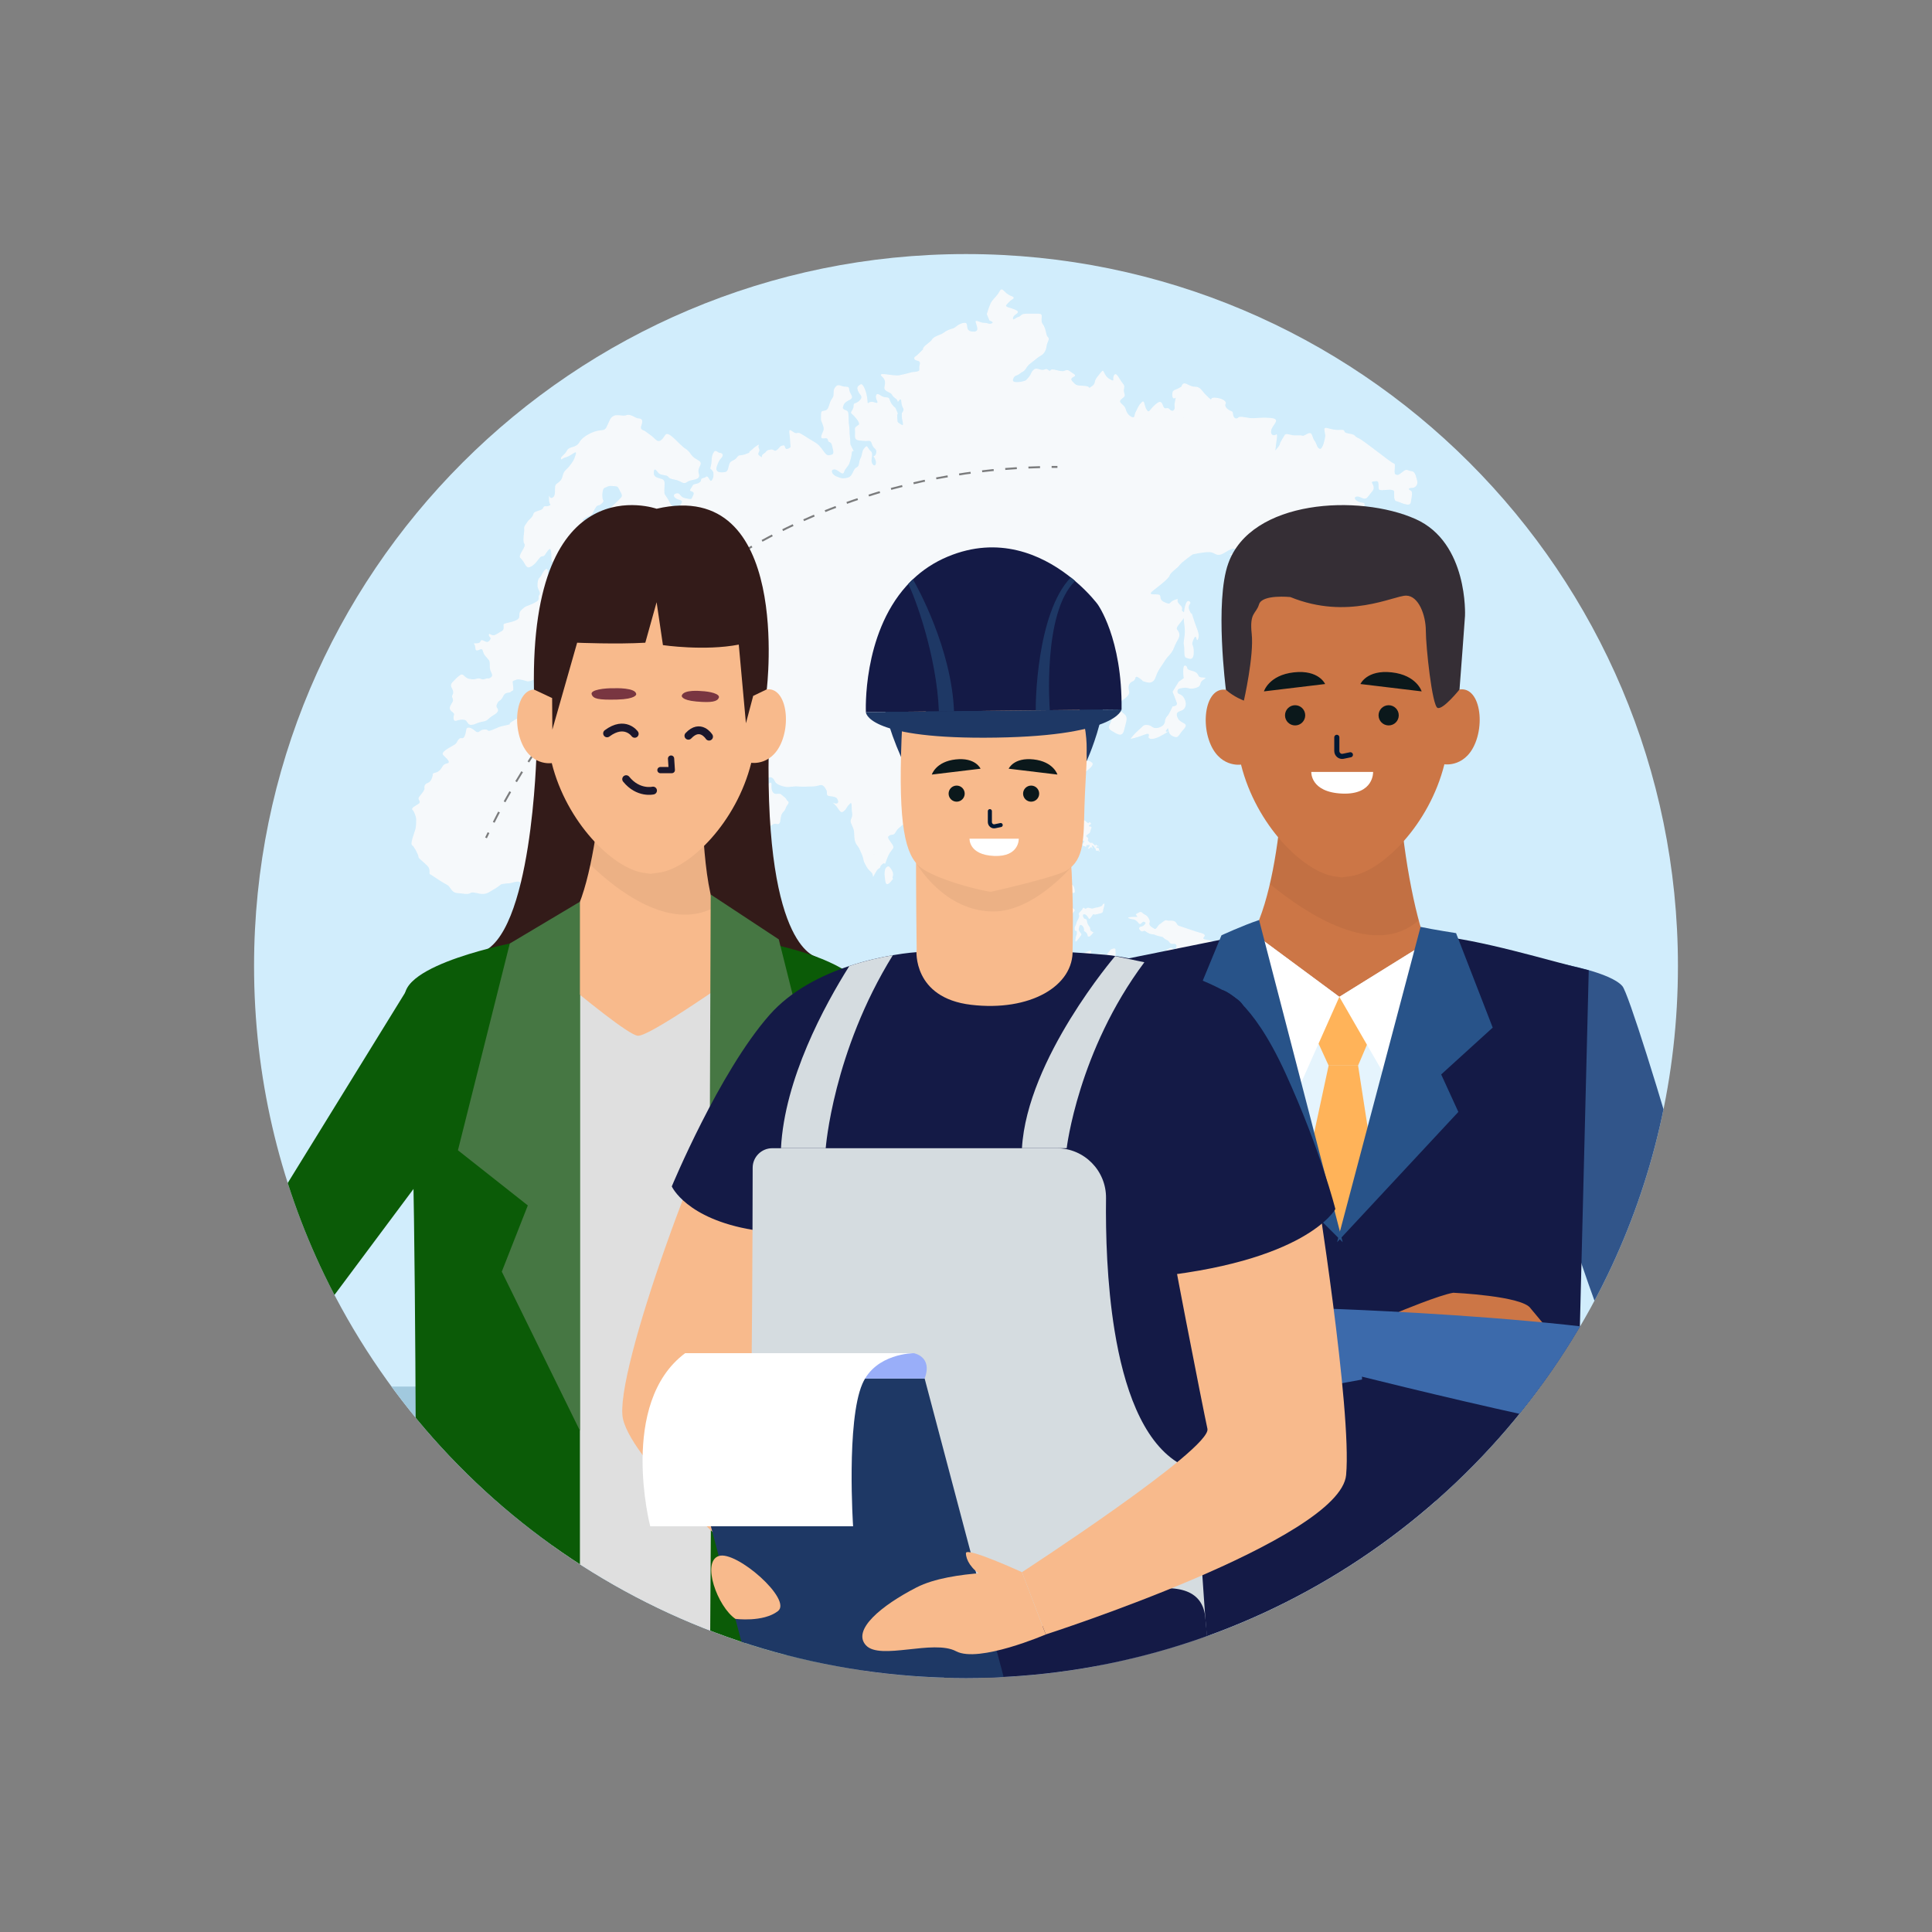 <?xml version="1.0" encoding="UTF-8"?>
<svg id="Layer_1" data-name="Layer 1" xmlns="http://www.w3.org/2000/svg" xmlns:xlink="http://www.w3.org/1999/xlink" viewBox="0 0 2000 2000">
  <rect x="0" y="0" width="2000" height="2000" fill="#808080" stroke="none"/>
  <defs>
    <style>
      .cls-1 {
        fill: #f2936b;
      }

      .cls-2 {
        fill: #fff;
      }

      .cls-3 {
        fill: #1e3865;
      }

      .cls-4 {
        opacity: .5;
      }

      .cls-5 {
        opacity: .9;
      }

      .cls-6 {
        fill: #3c6aab;
      }

      .cls-7 {
        fill: #0b101d;
      }

      .cls-8 {
        opacity: .05;
      }

      .cls-9 {
        fill: #141a46;
      }

      .cls-10 {
        fill: #ffb359;
      }

      .cls-11 {
        stroke-width: 4.21px;
      }

      .cls-11, .cls-12, .cls-13, .cls-14, .cls-15, .cls-16, .cls-17, .cls-18 {
        fill: none;
      }

      .cls-11, .cls-14, .cls-15, .cls-18 {
        stroke-linecap: round;
        stroke-linejoin: round;
      }

      .cls-11, .cls-18 {
        stroke: #021833;
      }

      .cls-19 {
        fill: #455c78;
      }

      .cls-20 {
        fill: #331b19;
      }

      .cls-12 {
        stroke-dasharray: 0 12;
      }

      .cls-12, .cls-13, .cls-17 {
        stroke: #000;
        stroke-miterlimit: 10;
        stroke-width: 2px;
      }

      .cls-21 {
        fill: #0b181b;
      }

      .cls-22 {
        fill: #793641;
      }

      .cls-14 {
        stroke-width: 6.46px;
      }

      .cls-14, .cls-15 {
        stroke: #1b172c;
      }

      .cls-23 {
        fill: #cc7646;
      }

      .cls-24 {
        fill: #fbfbfb;
      }

      .cls-15 {
        stroke-width: 8.1px;
      }

      .cls-25 {
        fill: #285389;
      }

      .cls-26 {
        clip-path: url(#clippath);
      }

      .cls-27 {
        fill: #d5dce0;
      }

      .cls-28 {
        fill: #467743;
      }

      .cls-29 {
        fill: #f8ba8c;
      }

      .cls-30 {
        fill: #99aef9;
      }

      .cls-31 {
        fill: #352e35;
      }

      .cls-17 {
        stroke-dasharray: 0 0 12.02 12.02;
      }

      .cls-32 {
        fill: #31558a;
      }

      .cls-33 {
        fill: #0b5b07;
      }

      .cls-34 {
        fill: #e5f4fd;
      }

      .cls-35 {
        fill: #a1c9de;
      }

      .cls-18 {
        stroke-width: 5.29px;
      }

      .cls-36 {
        fill: #d1edfc;
      }

      .cls-37 {
        fill: #dfdfdf;
      }
    </style>
    <clipPath id="clippath">
      <path class="cls-16" d="m1737,1000c0,114.46-26.09,222.82-72.65,319.47-119.02,247.05-371.77,417.53-664.35,417.53s-545.33-170.48-664.35-417.53c-46.56-96.65-72.65-205.01-72.65-319.47,0-407.03,329.97-737,737-737s737,329.97,737,737Z"/>
    </clipPath>
  </defs>
  <path class="cls-36" d="m1737,1000c0,114.46-26.09,222.82-72.65,319.47-119.02,247.05-371.77,417.53-664.35,417.53s-545.33-170.48-664.35-417.53c-46.56-96.65-72.65-205.01-72.65-319.47,0-407.03,329.97-737,737-737s737,329.97,737,737Z"/>
  <path class="cls-35" d="m1594.73,1435.36c-134.11,182.9-350.56,301.64-594.73,301.64s-460.62-118.74-594.73-301.64h1189.46Z"/>
  <g class="cls-5">
    <g>
      <path class="cls-24" d="m759.99,1007.12s4.75,7.13,0,7.61c-4.76.47-2.85-1.43-5.71,2.85-2.86,4.28-.95,5.23-6.18,6.66-5.23,1.43-6.65.95-9.51,3.32-2.87,2.38-4.76,2.86-2.87,8.08,1.9,5.24,5.23,8.56,3.81,10.94-1.43,2.37-2.48,7.13-4.57,9.99-2.08,2.86-1.72,3.81,0,8.56,1.72,4.76-2.57,10.46,2.19,11.41,4.76.95,7.05,2.38,10.66,0,3.6-2.37,6.46,1.43,7.88-7.6,1.43-9.04,4.7-14.26,6.4-21.4,1.69-7.14,8.36-11.89,5.5-17.12-2.87-5.23-5.7-8.56-2.87-8.56s5.69-1.43,3.56-3.33c-2.13-1.9-.7-4.28-2.6-8.56-1.9-4.28-7.34-6.04-5.71-2.86Z"/>
      <path class="cls-24" d="m706.26,673.94s9.51-1.11,7.15,2.22c-2.39,3.33.37,3.33-3.39,4.28-3.76.95-6.61-5.23-6.61,0s3.33,7.61,0,8.56c-3.33.95-1.44-1.43-6.19,0-4.76,1.43-6.19.23-6.19.23,0,0-2.85-5.73,0-7.5,2.86-1.77,9.1-7.95,10.73-4.62,1.64,3.33,4.48-3.17,4.48-3.17Z"/>
      <g>
        <path class="cls-24" d="m635.88,739.41c-.59.89-1.74-.44-3.1-1.8,1.48,5.93,4,.45,3.1,1.8Z"/>
        <path class="cls-24" d="m1467.11,498.02c-.96-2.57-1.43-9.7-5.71-10.18-4.28-.48-4.75-2.85-8.56,0-3.8,2.85-5.23,4.76-8.09,3.33-2.85-1.43.96-10.94-1.9-11.41-2.85-.48-30.91-23.78-36.6-26.16-5.71-2.38-1.43-3.33-9.98-4.76-8.57-1.42-.49-4.28-9.99-3.8-9.52.48-15.71-4.87-15.23-.06.48,4.81,1.43,4.81.48,9.09-.97,4.28-2.85,11.89-5.71,10.46-2.85-1.43-2.38-4.76-5.23-8.56-2.86-3.8-1.43-9.98-7.61-6.66-6.18,3.33-1.9.95-9.99,1.43-8.07.47-11.41-3.33-13.31,0-1.9,3.33-4.75,7.6-4.75,9.03s-4.76,6.66-4.76,6.66l.95-8.09s1.91-9.98,0-8.56c-1.9,1.42-6.18,1.42-5.22-4.28.95-5.71,11.41-11.89-.95-12.84-12.36-.95-15.7.95-21.88,0-6.18-.95-9.51-1.98-11.41-.27-1.9,1.7-4.76.75-5.23-3.53s-1.43-2.38-4.76-4.76c-3.33-2.37-3.8-4.75-2.86-6.18.96-1.43-1.42-5.23-9.98-6.18-8.56-.95-1.9,5.23-8.56-.95-6.66-6.18-7.12-10.46-13.3-10.46s-9.99-5.71-12.84-2.38c-2.86,3.33,1.9.48-2.86,3.33-4.75,2.85-7.13,1.9-7.6,5.71-.48,3.8.47,6.18,2.38,5.23,1.9-.95.94-.95.47,2.38-.47,3.33-.95,3.8-.47,6.66.47,2.85-1.91,5.23-4.3,3.33-2.35-1.9-1.41-2.38-5.21-1.9-3.81.47-1.91-10.94-9.52-4.76-7.61,6.18-7.13,10.46-9.99,6.18-2.85-4.28-1.91-10.93-5.22-7.61-3.33,3.33-3.33,4.76-5.71,9.04-2.38,4.28-.96,7.6-4.29,6.18-3.32-1.42-5.22-3.8-6.65-8.56-1.43-4.76-8.09-6.18-4.76-9.51,3.33-3.33,4.76-2.38,3.33-7.13-1.43-4.76,1.91-5.89-1.43-9.6-3.33-3.71-6.65-12.75-9.03-8.47-2.37,4.28,1.91,7.61-4.76,3.81-6.66-3.81-5.23-11.41-8.56-7.13-3.33,4.28-6.19,7.13-6.65,10.46-.48,3.33-3.81,4.76-5.23,5.71-1.43.95,1.43-1.43-6.18-1.91-7.62-.47-7.62,0-11.89-4.75-4.28-4.76,6.66-4.28,1.43-7.61-5.24-3.33-5.24-4.91-9.52-3.17-4.28,1.75-12.37-3.18-14.27-.72-1.9,2.46-2.37-2.44-6.18-.7-3.81,1.74-7.61-2.03-10.46-.38-2.86,1.64-4.29,5.92-4.29,5.92,0,0-3.32,5.23-5.7,6.18-2.37.95-13.79,3.33-12.36-1.43,1.42-4.75,3.79-3.33,6.65-5.71,2.86-2.38,4.76-2.24,6.66-5.4,1.9-3.16,3.33-4.58,6.66-6.96,3.32-2.38,6.18-5.23,9.02-6.66,2.86-1.43,5.23-5.23,5.7-9.51.49-4.28,3.81-7.61,1.44-9.51-2.38-1.9-1.44-8.09-5.24-13.32-3.81-5.23,2.37-10.94-4.76-10.94h-11.89c-6.65,0-5.22,2.38-8.55,3.33-3.34.95-6.18,4.76-5.71.95.46-3.8,9.03-5.23,2.84-8.09-6.17-2.85-6.65-1.9-9.03-3.33-2.38-1.43,0-2.38,2.38-5.23,2.38-2.85,8.09-3.8,1.43-6.18-6.65-2.38-8.56-9.98-11.41-4.76-2.86,5.23-5.71,7.13-8.09,10.46-2.37,3.33-5.22,13.31-5.22,13.31l2.85,6.66s5.23,1.43,2.37,2.85c-2.84,1.43-3.8-.48-8.08-.48s-9.52-4.28-8.56-.48c.96,3.81,4.75,10.47-3.8,9.51-8.57-.95-2.39-9.51-8.09-9.03-5.71.48-9.51,5.23-11.41,5.71-1.9.48-6.66,1.9-9.51,4.28-2.86,2.38-10.46,3.8-12.36,7.13-1.91,3.33-9.98,7.13-9.51,10.46,0,0-1.9,1.9-4.76,4.75-2.85,2.86-5.09,2.86-3.96,5.23,1.11,2.38,6.82.48,5.39,5.7-1.43,5.24,1.43,6.18-2.85,7.14-4.28.95-3.33,0-8.09,1.43-4.76,1.43-3.8.95-9.98,2.38-6.19,1.43-24.25-4.28-18.06,1.43,6.17,5.7.95,10.46,2.85,13.31,1.9,2.85,6.18,2.85,7.61,5.71,1.42,2.86,5.71,4.28,5.71,6.66s3.33-6.18,3.8.47c.48,6.66,3.33,6.66,1.9,9.52-1.42,2.85-1.42.47-1.42,5.23s3.32,11.41-.95,8.57c-4.28-2.86-3.33-1.43-3.8-7.61-.48-6.18,1.9-.47-.48-6.18-2.37-5.71-.94-1.91-4.75-6.66-3.81-4.76-1.43-7.61-6.66-7.61s-8.56-6.18-9.97-1.9c-1.43,4.27,5.22,9.51-1.91,7.13-7.13-2.38-6.65,4.75-7.13-2.38-.48-7.13-4.28-18.07-7.14-16.17-2.85,1.9-4.27,2.86-2.37,7.14,1.9,4.28,5.71,5.23,1.43,9.51-4.28,4.28-6.19,1.42-6.19,5.7s-4.28,6.19-1.9,8.09c2.38,1.91,9.51,9.51,7.13,11.41-2.37,1.9-4.28,1.9-3.8,5.7.47,3.81-.95,8.09,1.43,9.52,2.37,1.43,4.75.95,8.55,1.43,3.81.47,6.19-1.9,7.61,3.33,1.43,5.23,5.7,4.28,4.29,9.51-1.43,5.23-4.29.48-1.43,5.23,2.85,4.76.47,9.99-2.38,5.71-2.86-4.28,1.9-9.99-1.9-13.32-3.81-3.32-2.85-7.13-6.19-3.32-3.33,3.8-1.9,6.18-4.28,10.93-2.37,4.76-.47,7.61-4.27,9.51-3.81,1.9-3.33,9.04-9.05,10.46-5.69,1.43-7.13.48-11.87-1.42-4.77-1.9-6.19-7.14-1.91-7.14s8.56,7.14,9.99,2.86c1.42-4.28,4.75-6.19,5.7-9.52.96-3.32,1.91-5.7,2.38-10.46.48-4.76,3.8,1.43.48-4.76-3.32-6.18-1.43-4.28-2.38-11.41-.94-7.14,0-6.65-.94-12.36-.96-5.7.46-14.26-2.38-15.22-2.85-.95-4.75-1.9-3.8-4.28.95-2.38.95-3.33,3.8-5.23,2.85-1.9,7.61-2.38,4.28-7.61-3.34-5.23,0-7.61-5.23-7.61s-7.62-3.8-10.94.48c-3.32,4.28,0,7.61-3.32,11.89-3.33,4.28-2.85,10.46-6.18,11.89-3.33,1.43-5.22-.48-5.22,4.75s-.49,4.76.95,8.09c1.42,3.33,2.37,6.19,1.42,8.56-.94,2.38-3.32,6.65-1.42,7.6,1.89.95,5.7-1.42,6.19,1.91.47,3.33,3.33.95,4.27,5.7.95,4.76,2.85,8.56-.49,9.51-3.31.95-4.74,1.43-8.08-3.33-3.33-4.76-5.69-7.61-9.98-9.99-4.28-2.38-3.81-2.38-8.56-5.23-4.76-2.85-6.66-4.76-9.51-3.8-2.87.95-8.1-6.66-7.62-.95.48,5.71.95,6.66.95,10.46s1.9,5.23-2.38,6.66c-4.28,1.43-1.9-4.28-5.23-3.33-3.33.95-1.43,0-5.24,3.81-3.8,3.8-3.32-.48-8.08.48-4.76.95-2.85,1.9-6.66,4.28-3.8,2.38.48,5.24-3.8,2.38-4.27-2.86.95-4.28-.95-7.61-1.9-3.32,1.9-5.7-1.9-3.32-3.81,2.38-3.34,2.85-7.15,5.7-3.8,2.85,3.33,0-3.8,2.85-7.13,2.86-7.13,0-9.99,3.81-2.85,3.81-6.18,2.86-7.61,6.19-1.43,3.33-.95,8.56-5.22,9.03-4.29.47-9.99.47-8.09-5.71q1.9-6.18,4.75-9.04c2.86-2.85.96-5.23-1.43-5.23s-4.28-3.81-6.18-.95c-1.9,2.86-2.38,5.71-2.38,9.04s-1.43,8.09-1.43,8.09c0,0,3.34,2.38,3.34,5.23s0,4.76-1.91,7.13c-1.91,2.38-3.33-5.71-5.71-3.81-2.37,1.9-5.23.95-5.23,3.33s-3.33,3.81-6.18,4.28c-2.86.47-2.38,1.9-4.76,5.23-2.37,3.33,5.24.95,2.86,6.18-2.38,5.23-1.43,4.28-7.61,3.33-6.18-.95-5.71-5.23-8.56-5.23s-5.71,1.9-2.37,4.76c3.32,2.85,8.56,1.43,6.18,5.71-2.38,4.28-4.75,7.13-8.56,3.33-3.81-3.81-.47.95-4.76-6.66-4.28-7.61-4.28-4.75-4.28-10.46s1.42-9.99-2.38-11.41c-3.81-1.43-8.56-1.43-8.56-6.18s1.43-4.76,3.81-1.43c2.39,3.33,4.29,2.85,8.56,3.81,4.29.95.95,2.85,9.04,4.28,8.08,1.43,8.56,5.71,13.31,2.38,4.75-3.33,14.27-.95,11.89-8.56-2.37-7.61,6.65-9.98-1.43-14.27-8.08-4.28-6.19-7.61-12.36-11.41-6.18-3.8-17.6-19.49-20.93-14.26-3.33,5.23-6.18,8.56-10.46,4.28-4.28-4.28-6.65-5.23-9.51-7.61-2.86-2.38-6.66-1.43-4.75-6.66,1.9-5.23.47-7.14-2.87-7.14s-8.08-5.23-12.83-3.33c-4.76,1.9-12.84-3.8-17.13,5.23-4.28,9.03-3.33,9.98-9.98,10.46-6.65.48-18.07,6.18-21.4,12.36-3.33,6.18-10.46,3.8-12.83,8.56-2.38,4.76-6.18,5.71-6.18,8.09s.47,0,5.7-1.43c5.23-1.42,11.42-8.56,9.51-2.37-1.89,6.18-3.33,7.61-6.18,11.41-2.85,3.8-6.19,5.23-7.13,9.98-.95,4.75-3.51,6.66-5.57,8.09-2.04,1.42-2.52,2.38-2.52,7.13s-.47,7.13-3.33,8.09c-2.87.95-2.87-6.18-2.87.95s3.34,5.71,0,7.13c-3.31,1.43-4.74-.95-6.17,2.38-1.43,3.33-9.04,2.38-9.99,6.18-.95,3.81-4.75,5.71-6.18,8.09-1.43,2.38-3.8,4.76-3.33,7.13.48,2.38-1.9,12.36,0,15.22,1.91,2.85-1.9,6.66-3.8,10.94-1.9,4.28,0,3.33,2.85,7.61,2.86,4.28,3.33,8.56,9.04,4.76,5.71-3.8,7.61-9.99,10.46-9.99s2.85-1.9,4.75-4.28c1.91-2.38,4.29-6.66,4.76,1.43.47,8.09-.95,6.18,2.37,9.98,3.34,3.81,5.05,6.18,3.95,9.99-1.09,3.8-4.12,3.33,0,6.65q4.13,3.33,2.23,6.19c-1.9,2.85,0,10.46,3.8,4.75,3.81-5.7,4.76-10.46,8.09-10.46s9.04-2.38,8.56-5.71c-.47-3.33.96-10.46,2.38-10.94,0,0,7.61-3.33,7.61-8.09s3.8-4.28,0-7.61c-3.8-3.33-4.28-1.9-6.65-5.71-2.38-3.8,6.18-8.56,2.85-11.41-3.33-2.85-5.23-2.85-2.85-8.56,2.37-5.71-2.38-2.38,2.37-5.71,4.76-3.33,6.19-1.42,8.56-6.18,2.37-4.76,3.79-7.13,5.7-7.13s6.19-4.28,4.76-5.23c-1.43-.95-1.43-11.89,1.42-12.84,2.85-.95,3.81-2.38,7.61-1.9,3.81.48,5.71-.48,7.13,2.85,1.43,3.33,4.76,6.66,2.38,9.03-2.38,2.38-2.38,2.85-6.65,6.66-4.28,3.81-4.29,4.28-7.61,7.14-3.33,2.85-.95,5.23-1.9,6.65-.95,1.43-.47-2.37-3.33,1.91-2.86,4.28-4.76,5.23-.96,8.56,3.81,3.33,3.33,8.56,1.43,9.99-1.91,1.43-7.62-3.33-1.91,1.43,5.71,4.75,12.37,4.28,10.94,7.61-1.42,3.32-4.76,5.23,1.91,3.32,6.65-1.9,5.69-3.8,11.4-5.23,5.71-1.43,7.62-.95,10.47-1.43,2.84-.48,5.71-.95,4.27,3.33-1.43,4.28-.94,5.71-5.7,7.13-4.76,1.43-2.86-.48-9.52.95-6.66,1.43-7.61-1.43-9.51.95-1.9,2.38-5.71,2.85-1.9,5.23,3.81,2.38,6.18-3.33,3.81,2.38-2.38,5.71-1.43,8.56-.95,10.94.48,2.38-.95,6.66-4.76,4.28-3.81-2.38-.95-9.51-5.23-7.13-4.28,2.38-1.43,5.23-6.18,8.56-4.76,3.33-3.34.95-3.34,7.14s2.87,8.56-1.9,9.98c-4.75,1.43-10.45,1.43-10.45,1.43,0,0-7.13-1.43-12.84,2.38-5.7,3.81-9.04,3.33-11.41,3.33s.3-3.8-4.13-2.85c-4.42.95-12.51,1.9-12.03-2.38.47-4.28-.96-3.81,2.37-7.61,3.33-3.8,1.43-5.23,0-8.57-1.43-3.33.48-3.33,0-5.7-.47-2.38.48-8.56-2.86-5.71-3.32,2.86-3.79,6.66-5.69,8.08-1.91,1.43-2.38,4.76-2.38,8.56s3.81,7.13,1.9,9.51c-1.9,2.38.95,4.28-2.37,6.65-3.34,2.38-7.61,3.81-9.99,4.76-2.38.95-2.86.95-6.66,4.76-3.8,3.8.96,7.13-4.75,9.99-5.71,2.85-13.31,2.85-13.31,4.75s.94,5.23-1.9,6.66c-2.86,1.43-2.86,1.9-6.66,3.81-3.81,1.9-6.65-2.86-6.65,0s3.8,2.38.47,6.19c-3.32,3.8-7.61-3.34-9.04.47-1.43,3.81-8.55.95-6.65,2.85,1.9,1.9.47,6.66,2.86,6.66s5.23-3.33,6.18.47c.95,3.81,1.9,4.28,3.79,6.66,1.9,2.38,3.34,2.85,3.34,6.66s0,5.23.96,7.61c.94,2.38,2.85,4.76,0,6.66-2.86,1.9-1.9,0-5.71,1.43-3.81,1.43-4.28-.95-7.61-.47-3.32.47-2.85,1.42-8.57.47-5.7-.95-6.18-6.66-9.98-3.81-3.81,2.86-4.75,4.28-6.66,6.18-1.9,1.9-3.8,3.33-1.43,7.61,2.38,4.27.48,6.18,0,7.6-.47,1.43,1.91,3.33.48,6.18-1.42,2.85-3.81,5.23-2.38,8.09,1.43,2.85,4.76,2.85,3.81,5.71-.96,2.85-.48,6.66,2.37,5.7,2.86-.95,5.71-1.43,8.56-.95,2.85.47,3.32,5.7,7.13,5.23,3.81-.47,3.33-.95,7.61-2.38,4.28-1.42,7.14-.95,9.52-3.33,2.37-2.38,7.13-5.23,7.13-5.23,0,0,3.33-1.91,3.33-4.28s-2.86-2.38-.95-6.65c1.9-4.28,3.8-2.38,6.17-7.61,2.38-5.23,6.19-2.98,8.09-4.82,1.9-1.84,2.85.06,2.38-5.17-.48-5.23-1.43-5.71,1.43-6.65,2.86-.96,2.86-1.43,7.61-.48,4.75.95,4.75,1.9,7.6,1.43,2.86-.48,7.13-2.85,11.41-5.23,4.29-2.38,6.65-3.33,7.12.47.48,3.81-3.79,0,.48,3.81,4.28,3.8,6.18,3.32,6.66,7.61.48,4.28,1.72,6.18,3.47,6.18s5.09-.95,7.46,1.43c2.38,2.38,9.03,2.38,9.03,2.38,0,0,.95.95.95,5.23s4.28,5.23,2.39,7.61c-1.92,2.38-3.34,6.18-.96,5.71,2.38-.48,9.03-9.04,6.65-9.04s-6.18-3.33-3.8-5.71c2.38-2.37,1.9-3.33,5.23-1.9,3.33,1.43,6.18-6.18,1.43-3.8-4.76,2.38-6.18-2.98-8.55-3.87-2.39-.89.47-3.27-1.43-3.74-1.91-.47-6.66,2.38-9.51-1.9-2.86-4.28-.47-4.28-3.33-6.18-2.87-1.9-4.47-3.33-5.57-5.71-1.09-2.38-1.76-7.14,0-8.56,1.76-1.42,4.61-6.65,6.03-3.8,1.43,2.85-1.42,3.8,3.33,5.22,4.75,1.43,2.37,4.28,5.23,6.66,2.85,2.38,6.19,3.81,8.08,4.76,1.91.95.96.95,4.75,4.28,3.81,3.33,7.15,0,7.62,6.18.47,6.18-.96,9.04,1.42,11.41,2.37,2.38,5.71,2.85,4.76,4.76-.95,1.9,4.76,6.66,4.76,6.66-3.81,2.85-2.85,6.66-.48,8.08,2.38,1.43,8.09,5.71,8.09,3.33s-.47-6.66-.47-6.66l-4.76-3.33s2.38-2.85,4.76-1.9c.88.36,1.78,1.19,2.6,2-.08-.32-.16-.67-.23-1.06-1.43-7.6,2.38-8.08-.95-10.94-3.33-2.85-3.33-6.65.95-5.7,4.28.95,4.28-.48,7.61,0,3.33.47,6.66,2.38,8.56,1.9,1.9-.48,4.75,0,6.66-1.43,1.9-1.43,6.17-2.85,5.7,0-.47,2.86-4.76,4.28-9.04,5.71-4.28,1.43-9.98.48-6.18,3.8,3.81,3.33,6.66,6.66,4.76,7.61-1.9.95-2.86,2.86,1.42,5.23,4.28,2.38,3.34.47,4.28,2.38.96,1.9,2.86.95,5.71,3.32,2.85,2.38,6.66,4.28,7.6,2.85l.96-1.43s-2.85-2.37,0-3.33c2.85-.95,1.43-1.91,4.28.95,2.86,2.85,2.86,5.23,5.71,4.28,2.86-.95,7.61-4.28,9.51-5.23,1.91-.95,5.23-5.23,6.19-.95.95,4.28.47,3.81-.96,7.61-1.31,3.49,3.78,4.98,3.17,7.04-.38.5-1.07,1.41-2.21,2.95-5.7,7.6-7.61,9.51-6.19,11.41,1.43,1.9.95,1.9-2.37,3.33-3.33,1.43-1.43,3.33-4.75,5.23-3.34,1.9-2.39,4.28-5.24.48-2.86-3.81-2.38-9.99-5.71-8.09-3.33,1.9-2.38,1.43-7.61,4.28-5.23,2.85-.96,7.61-5.23,2.85-4.28-4.76-6.18-3.81-9.04-4.76-2.85-.95-3.81-2.85-7.13-1.9-3.33.95-5.7.47-8.08.95-2.38.47-2.86-5.23-4.29-5.23s-4.76-2.92-6.65-2.65c-1.91.27-2.38,3.6-5.23,4.08-2.87.47-2.39-.48-3.33,2.38-.95,2.85.94,4.76-.95,7.13-1.9,2.38,4.28,5.23-3.81,2.38-8.09-2.86-1.42-3.81-10.45-4.28-9.04-.47-4.28-5.23-8.56-6.66-4.28-1.42,4.75.95-4.28-1.42-9.03-2.38-2.39.48-9.03-2.38-6.66-2.85-2.38,1.91-6.66-2.85l-4.27-4.76s-5.23-1.42-2.38-3.32c2.85-1.9,3.31-1.9,2.85-5.23-.47-3.33-1.91-4.28-.47-6.18,1.43-1.9,4.27-4.76,2.37-4.76s-3.34.48-5.71,1.43c-2.37.95-4.75,0-10.45,0s-4.76-2.38-9.04.95c-4.28,3.33-4.28,2.38-7.61.48-3.33-1.9.95-3.81-6.19.48-7.13,4.28,1.43,2.38-7.13,4.28-8.57,1.9-4.77.95-12.84,4.28-8.09,3.33-3.33,0-9.04,0s-5.71,5.23-9.98,1.43c-4.28-3.81-8.48-4.49-9.03-1.43,0,0-.96,7.13-2.86,8.55-1.9,1.43-2.85-.95-5.24,1.91-2.37,2.85-.94,3.33-4.74,5.7-3.81,2.38-14.27,7.13-10.95,10.47,3.34,3.32,8.55,7.6,3.81,8.56-4.75.95-4.28,3.8-7.61,7.13-3.33,3.33-7.14,1.9-7.14,4.28s-1.9,7.61-4.75,8.56c-2.85.95-4.29,2.86-3.81,5.7.47,2.86-6.18,8.56-6.18,10.46s2.85,3.8,0,5.71c-2.86,1.9-8.09,4.28-6.19,6.18,1.91,1.9,3.81,7.52,3.81,9.94s0,7.18-.95,10.51c-.95,3.33-5.57,14.74-3.26,16.17,2.31,1.43,6.59,10.47,6.59,11.89s.95,1.9,5.7,6.18c4.76,4.28,5.71,5.23,5.71,9.03s-.47,1.9,4.28,5.23c4.76,3.33,9.98,6.66,13.79,8.56,3.8,1.9,4.29,8.08,10.46,8.56,6.19.48,11.41,1.9,13.79,0,2.38-1.9,9.03,1.45,13.79.96,4.75-.48,7.61-3.34,10.46-4.76,2.86-1.43,7.6-5.24,7.6-5.24,0,0,4.29-.95,7.62-.95s10.47-3.81,12.37-.48c1.9,3.33,4.76,10.58,8.08,11.47,3.33.89,10.94-1.37,12.84,0,1.91,1.37,4.75.42,4.75,3.75s3.34,3.8,0,6.65c-3.32,2.86-3.32,4.28-2.37,6.18.94,1.9.94,3.33-1.43,5.71-2.38,2.38-3.33-2.38-2.38,2.38.95,4.76,3.81,7.13,4.28,10.46.47,3.33,2.38,4.75,6.19,7.13,3.8,2.38,5.7,1.9,6.19,5.7.47,3.81-.96,0,.47,3.81,1.43,3.81,5.7,1.9,4.75,5.71-.95,3.8,1.71,5.23.14,8.08-1.57,2.85-4.56,6.19.5,9.04,5.07,2.85,2.07,3.8,0,7.61-2.07,3.8-4.92,6.65-5.86,9.52-.96,2.85.47,6.65-.96,8.55-1.43,1.9-1.43,5.7-.96,9.51.48,3.81,6.18,4.28,6.65,8.56.48,4.28,0,6.66,1.91,8.56,1.9,1.89-1.23,4.28,2.01,8.56,3.23,4.27,4.18,6.18,3.7,10.93-.47,4.76-2.63,8.09.11,9.98,2.74,1.91,5.11,5.71,5.11,8.56s5.71,4.75,7.13,8.08c1.43,3.33.48,4.76,2.38,8.09,1.91,3.32,5.71,7.13,5.71,8.56s2.38,3.81,0,5.71c-2.37,1.9-2.86,2.85-1.43,5.23,1.43,2.38,3.33,5.23,5.71,6.18,2.38.95,4.27-.95,7.6-1.91,3.33-.95,3.33-1.42,8.09-2.37,4.76-.95,8.09-2.38,11.89,0,3.81,2.37,11.42.47,12.36-2.38.96-2.85,9.04-6.65,10.47-9.99,1.43-3.33,1.43-2.38,4.27-6.65,2.85-4.28,5.7-7.61,6.17-9.52.49-1.9,3.35.48,4.77-4.27,1.43-4.76,2.85-12.37,2.85-12.37,0,0-2.38-1.42,0-3.8,2.39-2.38,9.51-5.23,10.93-7.13,1.43-1.9,5.71-4.28,3.33-7.61-2.37-3.32-3.33-12.37-3.33-12.37,0,0-3.32-1.42-2.85-3.8.48-2.38,1.42-1.9,6.89-5.7,5.48-3.81,12.13-10.47,16.41-11.89,4.28-1.43,9.52-5.71,8.09-9.99-1.43-4.28,1.43-.95.24-8.56-1.2-7.61,4.16-12.36.29-15.69-3.87-3.33-3.87,9.51-5.77-4.28-1.9-13.79-1.9-14.27-3.8-14.27s-.47-2.85.95-5.23c1.42-2.38,1.91-11.41,5.23-16.17,3.33-4.75,4.76-4.75,10.46-9.51,5.7-4.76,19.97-14.74,24.72-19.02,4.76-4.28,10.94-8.56,9.99-12.36-.96-3.81,0-2.86,3.33-7.61,3.32-4.75,8.09-6.65,7.61-12.36-.48-5.7,3.81-13.79-2.37-9.98-6.2,3.81-9.52,4.28-10.95,4.28,0,0-1.43,3.81-1.43,6.18s.95,6.18-2.86,8.08c-3.8,1.9-2.85.95-9.03.95s-3.32-1.43-8.08-3.8c-4.76-2.38-7.14-.95-7.62-6.66-.47-5.71,1.91-4.28.95-8.56-.95-4.28-1.9-6.66-5.23-9.03-3.33-2.38-.95-6.66-5.7-7.13-4.76-.47-6.19.48-7.62-2.85-1.42-3.33-.94-12.36-5.69-14.27-4.76-1.9-9.52-9.99-9.04-15.22.48-5.23,6.18-5.71-.95-12.84-7.13-7.13-9.98-10.46-12.37-13.79-2.37-3.33-.47-10.47-5.22-14.27-4.76-3.8-5.24-8.08-3.34-8.08s2.86,2.38,5.71,5.71c2.86,3.33.49,1.43,2.86,3.33,2.38,1.9,5.7-8.09,5.7-8.09l-.95,9.03s2.85,1.43,3.81,5.23c.95,3.81,1.9,3.81,4.76,6.66,2.85,2.86,3.8,6.18,4.28,7.61.47,1.43,2.86,2.38,4.76,3.33,1.91.95,4.76,1.43,4.76,6.66s-5.71,4.28-.96,9.51c4.75,5.23,9.52,5.14,9.99,10.89.47,5.75,2.85,10.03,4.75,11.94,1.9,1.9,3.33,3.33,3.81,7.6.48,4.28.84,7.13,3.5,9.51,2.68,2.38,4.58,5.23,7.91,2.86,3.33-2.38,5.43-5.71,9.85-6.18,4.41-.48,11.54-2.85,14.87-3.81,3.33-.95,8.56,1.43,10.46-3.33,1.9-4.76,3.81-5.23,5.72-6.18,1.9-.95,3.32,0,8.08-2.85,4.75-2.85,5.71-1.43,9.52-4.28,3.8-2.85,7.12,3.24,8.08-5.27.95-8.51,3.81-7.09,5.23-11.37,1.42-4.28,4.75-5.7,2.37-7.61-2.37-1.9-.96-2.38-4.28-4.76-3.32-2.38-2.37-2.85-5.23-2.85s-4.76.95-6.66-2.85c-1.9-3.81.48-9.04-1.9-8.56-2.38.48-.47.95-4.28,4.28-3.81,3.33-5.71,6.19-8.09,7.14-2.37.95-5.7.47-9.04-1.9-3.33-2.38-1.42-2.86-2.37-6.19-.96-3.33-5.2-7.13-4.75-5.23.46,1.9.46,6.18-1.92,6.18s-2.85-2.38-2.85-5.22,0-4.76-1.43-6.19c-1.43-1.43-1.89-3.8-5.23-7.14-3.33-3.32-4.75-5.23-1.9-6.65,2.86-1.43,3.81-2.85,5.71-4.28,1.9-1.43.96-4.28,4.76,0,3.81,4.28-1.86,4.76,2.87,7.61,4.75,2.85,5.22,3.32,6.64,6.66,1.43,3.33,6.18,4.28,6.18,4.28,0,0,4.76,2.85,7.61,2.85s7.14-2.38,8.56-1.9c1.43.47,2.85.95,4.28,4.28,1.43,3.33,8.09,5.24,11.41,5.7,3.33.48,8.56-.95,12.36-.47,3.8.47,10.47,0,14.75,0s5.7-.95,8.55-1.43c2.86-.48,4.76,2.38,6.19,5.23,1.43,2.86-.97,5.71,3.32,6.19,4.29.47,6.66.95,7.61,2.38.96,1.43,2.39,4.28,0,5.23-2.37.95-6.65-2.85-2.37.95,4.28,3.81,5.23,9.52,8.56,7.61,3.33-1.9,3.8-4.76,5.7-6.66,1.91-1.9,3.33-4.76,3.33,1.43s1.43,8.08,0,11.41c-1.42,3.33-1.58,3.8.64,8.56,2.21,4.76,1.74,4.76,2.21,11.89.48,7.13,3.81,8.56,5.23,11.89,1.43,3.33,3.33,7.13,3.81,9.51.47,2.38.47,3.33,2.86,7.61,2.37,4.28,2.86,4.28,5.7,7.13,2.85,2.85.48,7.14,2.85,2.85,2.38-4.28,2.85-5.71,5.22-7.13,2.4-1.43-.46-.95,3.34-4.28,3.8-3.33.95,4.76,4.76-5.71,3.8-10.46,8.55-9.51,5.7-14.27-2.86-4.76-6.66-7.61-3.33-9.51,3.33-1.91,4.27.47,6.66-3.81,2.38-4.28,5.22-5.23,9.03-9.03,3.81-3.81-.47-7.14,3.81-8.56,4.27-1.43,6.65,1.9,9.04-1.43,2.37-3.33,4.28-7.13,6.65-8.09,2.38-.95,3.33,2.85,7.13.48,3.81-2.38,7.61-3.33,7.61-3.33,0,0-2.37-3.8,0-4.75,2.37-.95,2.85-3.81,4.28,1.43,1.43,5.23-.94,5.71,2.86,9.51,3.81,3.8,6.65,4.28,7.13,9.04.48,4.76,3.32,4.76,4.76,8.08q1.43,3.33,0,6.66c-1.43,3.33-4.76,4.28-.95,5.23,3.8.95,6.65.48,8.56-.47,1.9-.95.94.95,4.27-5.23,3.33-6.18,5.71-6.66,5.71-2.85v10.46c0,3.33-1.9,2.85,0,7.13,1.89,4.28,2.38,5.23,2.38,9.51s.47,8.56,0,11.89c-.49,3.33-2.42,5.23.2,6.65,2.65,1.43,5.02.95,5.02,3.81s3.81,12.84,8.09,17.12c4.28,4.28,5.23,7.13,9.52,10.46,4.28,3.33,10.46,8.56,7.13,4.28-3.33-4.28-5.71-9.03-4.76-12.84.95-3.8,1.91-5.23-2.37-8.56-4.28-3.33-4.76-4.76-7.62-6.66-2.85-1.9-1.9-4.76-4.75-7.61-2.87-2.85-6.18-3.8-6.66-6.66-.48-2.85,2.86-13.32,2.86-13.32,0,0,.47-8.56,4.27-6.18,3.81,2.38,7.14,4.28,10.95,6.66,3.81,2.38,3.81,5.23,6.65,8.56,2.86,3.33,2.85,6.18,2.38,8.09-.48,1.9-.48,5.23,3.33,2.85,3.8-2.38,9.98-5.23,11.41-8.56,1.43-3.33,3.33-2.38,6.19-7.13,2.85-4.76,4.27-7.61,2.85-11.42-1.43-3.81-3.33-9.99-5.7-11.41-2.38-1.42-3.33-3.8-5.24-5.7-1.9-1.9-3.8-6.18-3.8-6.18,0,0-2.84-1.9-1.42-7.13,1.42-5.23,3.8-5.23,5.7-8.56,1.9-3.33,1.9-4.28,5.23-4.28s.95-4.76,3.32,0c2.38,4.75-1.72,5.23,2.46,6.65,4.2,1.43,7.05-4.75,9.91-4.75s10.46,2.38,9.99-2.38c-.48-4.76-4.77-6.18-.48-4.76,4.28,1.43,1.89,4.28,7.12,2.38,5.23-1.9,15.71-4.76,18.08-9.99,0,0,1.43-5.23,4.27-7.13,2.86-1.91,2.86-3.81,3.81-7.14.95-3.33,1.43-3.33,5.71-6.65,4.27-3.33,9.99-7.61,7.14-9.99-2.87-2.38-6.18-2.38-7.61-1.9-1.43.47,0-5.23,2.85-6.18,0,0,3.81-4.76-.47-6.66-4.28-1.9-3.8-1.48-4.76-5.5-.95-4.01,1.43-9.24-2.37-10.2-3.81-.95-8.55,1.42-3.81-3.8,4.77-5.23,2.87-5.7,6.66-7.61,3.81-1.9,11.99-1.9,10.28-4.75-1.72-2.86-6.01-6.66-9.33-4.28-3.34,2.38-5.72,7.61-8.09,7.14-2.36-.47,2.37-9.58-2.36-7.88-4.76,1.7-5.71,5.96-5.71-.21s-.47-6.65,3.32-8.08c3.82-1.43,5.71-2.85,8.1-4.28,2.37-1.43,2.86-6.18,7.61-4.76,4.76,1.43,5.71,3.33,2.84,6.18-2.84,2.85-7.59,3.33-1.9,5.71,5.71,2.38,12.84-2.38,15.22-1.43,2.37.95,1.9,1.43,5.23,6.65,3.33,5.24,6.19,4.29,4.28,9.04-1.9,4.76-4.48,7.13.61,9.99,5.1,2.85,10.81,7.61,12.71-.95,1.91-8.56,4.76-12.84,0-16.64-4.75-3.81-10.46-8.56-7.6-10.46,2.85-1.9,14.27-7.61,12.84-12.84-1.43-5.23-.47-8.56,3.8-10.46,4.29-1.9.95-7.13,6.66-3.33,5.7,3.8,1.43,2.38,5.7,3.8,4.29,1.43,9.04,2.05,11.42-5.16,2.39-7.21,5.71-10.54,9.51-16.72,3.8-6.18,6.66-6.18,9.52-13.79,2.86-7.61,6.17-9.51,5.23-14.27-.95-4.76-5.37-3.33.17-9.98,5.55-6.66,7.92-9.99,4.11-12.36-3.81-2.38,1.43-2.86-3.81-7.61-5.22-4.76,1.43-7.13-5.22-4.76-6.66,2.38-2.87,5.7-10.47,2.38-7.61-3.33-.95-8.09-8.08-8.09s-8.09-.48-3.34-4.28c4.76-3.8,15.69-11.89,16.65-15.22.93-3.33,8.55-8.09,10.45-10.94,1.89-2.85,13.31-10.93,13.31-10.93,0,0,11.9-2.86,18.08-2.38,6.18.47,6.65,6.07,16.16-.05,9.52-6.13,11.89-3.38,9.52,0-2.38,3.38-9.52,1-2.38,3.38,7.14,2.38,14.74.47,17.12-1.91,2.38-2.38-6.18-1.42,0-8.56,6.18-7.13,6.65-17.59,13.78-16.17,7.14,1.43,12.85-5.02,11.42-.13-1.42,4.88-9.03,12.02-1.9,10.59,7.14-1.43,14.74-2.85,16.64-9.03,1.91-6.18-2.37-11.89,2.38-11.89s11.89-.95,9.04,1.9c-2.86,2.86-3.8,1.43-4.76,7.61-.95,6.18,1.43,8.08-1.43,9.51-2.86,1.43-2.38,3.33-7.61,5.7-5.23,2.38-6.18,6.65-9.52,9.51-3.32,2.85-3.8,4.75-8.08,9.03-4.28,4.28-4.28.95-8.56,6.18-4.28,5.23-1.43,6.66-5.24,10.46-3.79,3.81-3.79,12.84-1.9,19.03,1.9,6.18,2.37,10.94,1.9,14.74-.46,3.81-.95,7.13,1.43,10.94,2.38,3.81,2.38,4.28,5.24-.48,2.85-4.75,6.66-3.33,5.7-8.08-.96-4.76,0-6.66,2.85-7.61,2.86-.95,3.33-6.66,5.71-8.09,2.37-1.42,2.37,1.9,5.71-2.85,3.33-4.76,3.33-.95,3.8-7.61.48-6.66.48-5.71,2.86-8.56,2.39-2.85,1.9-3.33,2.85-7.61.96-4.28,1.43-5.23-1.42-4.28-2.86.95-1.91,7.61-2.86.95-.95-6.66,0-4.76,2.86-9.99,2.85-5.23-.48-10.46,4.75-10.93,5.23-.48,7.62,0,9.03-2.86,1.43-2.85-1.9-5.7,1.43-2.85,3.33,2.85-1.43,5.71,0,6.18,1.43.47,5.71-2.85,8.09-4.28,2.38-1.43,6.66-3.33,8.56.48,1.9,3.8,2.86,9.03,4.74,5.23,1.92-3.8-.94-6.65,6.19-9.98,7.14-3.33,10.94-9.03,17.6-11.41,6.66-2.38,10.46-10.14,10.46-10.14,0,0-3.8-5.08,0-1.75,3.8,3.33-.95,3.33,3.8,3.33s11.89-1.31,8.57-4.45c-3.33-3.15-5.24-5.06-5.24-8.38s2.86-5.7-2.37-6.18c-5.24-.48-9.51-5.23-5.24-6.18,4.28-.95,8.09,5.23,11.89,0,3.8-5.23,6.66-6.65,5.7-10.46-.94-3.8-3.44-4.76.2-5.23,3.62-.48,5.05-.95,5.05,3.8s0,5.24,3.79,5.24,12.37-1.91,12.37,1.9-.48,9.03,2.37,9.51c2.85.47,13.8,6.66,14.75,1.43.94-5.23,2.37-11.41,0-12.37-2.39-.95-3.11-2.85,1.29-2.85s6.31-4.38,5.36-6.94Zm-768.64,262.26c-.06.17-.15.34-.29.52-.84,1.06-.19.16.29-.52Zm23.96-41.8c-7.61,2.37-4.28,3.32-12.84,2.37-8.56-.95-6.66-3.93-11.89-4.82-5.23-.89-4.76-6.34-9.52-4.8-4.75,1.54-2.85,3.31-9.03,4.8-6.19,1.49-1.9.54-9.99,2.44-8.09,1.9-14.27-4.5-14.27-7.24s-3.32-7.5,0-8.45c3.33-.95,3.81-1.9,4.76-7.14.95-5.23,1.42-4.9,2.86-6.02,1.43-1.12,4.27-5.67,6.65-7.91,2.39-2.24,7.14-6.52,7.14-3.19s-5.71-1.22-3.82,3.19c1.91,4.42,4.77-.61,7.62,0,0,0,5.71.14,5.71,2.99,0,0-8.56,1.4-6.66,4.98,0,0,3.81-.7,4.28,2.63.47,3.33.95,5.7,3.81,4.76,2.84-.95,4.75-4.38,9.51-3.62,4.75.77,5.7-7.42,9.98,0,4.28,7.42,7.14,7.42,9.03,8.85,1.9,1.42,3.81,0,5.71,3.8,1.9,3.81,4.75.74,2.85,5.12s5.71,4.86-1.9,7.24Zm57.26,5.7c2.18,2.38,7.89,3.8,6.94,5.23-.95,1.43-2.85,5.23-1.43,7.13,1.43,1.9,1.43,6.66,1.43,6.66,0,0,7.13,6.18.95,5.23-6.18-.95-1.04-4.28-7.89-2.38-6.85,1.9-5.13,3.8-11.22,0-6.09-3.81-1.81,1.43-6.09-3.81-4.28-5.23-4.76-7.61-1.91-10.46,2.86-2.85,0-5.7,2.38-6.66,2.37-.95,8.56-.48,5.71-2.38-2.85-1.9,1.91.95-2.85-1.9-4.76-2.85-5.02-1.55-7.03-4.82-2.01-3.26.38-4.69-2.96-7.07-3.33-2.38-2.85,3.32-3.33-2.38-.48-5.71.95-.95-.48-5.71-1.42-4.76-2.85.95-1.42-4.76,1.42-5.7,1.9-6.65,3.81-8.56,1.89-1.9,6.65-2.38,6.65-2.38l2.37-3.32,5.7-4.75s2.38-1.43,4.76,0c2.37,1.42,1.43,0,4.74,0s4.29-7.14,3.33,0c-.94,7.13.49,6.18-1.9,9.51-2.38,3.33-4.75.95-2.38,3.33,2.38,2.38-3.33,4.76-5.22,4.76s-5.24-.48-3.34,1.9c1.91,2.38,1.91,2.85,3.81,6.65,1.9,3.81,7.61,1.91,6.66,4.76-.97,2.85-6.88,7.01-4.16,8.02,1.21.45,2.7,1.26,3.99,2.03.04-.52.36-1.18,1.11-2.03,3.34-3.74,6.19-9.45,6.66-4.69.47,4.76,3.81-.6,3.81,4.69s-2.38,5.29-4.76,6.25c-2.37.95-8.65-.48-6.47,1.9Z"/>
      </g>
      <path class="cls-24" d="m1152.55,1020.2c4.33.23,7.13,2.85,12.13-4.28,4.98-7.13.71-8.72,7.12-10.42,6.43-1.7,3.58-7.41,10-3.84,6.42,3.57,10.69,2.68,14.27,3.84,3.57,1.15,9.98-9,6.41,0-3.56,9-4.98,10.98-6.41,14.98-1.43,4.01,4.94,4.01,7.45,4.72,2.52.71.38,2.85,5.38,5.71,4.98,2.85,7.85,4.99,9.98,4.99s-.71,4.99,4.27-3.57c5.01-8.56,4.29-3.57,5.01-8.56.71-4.99.71-3.57,0-7.85-.72-4.27,1.07-8.72.53-10.42-.53-1.7-3.54-11.13.1-4.99,3.65,6.14,5.78,6.85,7.92,11.85,2.15,4.98,2.15,3.56,5,8.56,2.85,4.99,4.27.71,5.7,8.56,1.43,7.85-7.85,15.69,0,15.69s7.14-7.84,11.41,0c4.29,7.85,6.42,6.43,7.84,11.41,1.43,4.99,4.28,1.43,6.43,7.14,2.14,5.7,9.28,3.32,12.12,14.14,2.86,10.82,4.28,13.68,0,23.66-4.28,9.98-.71,16.41-5.7,19.97-5,3.57-5,0-5.71,7.14-.71,7.13-2.13,12.84-4.99,17.12-2.85,4.28-4.99,2.85-8.54,4.28-3.58,1.43-5,3.57-8.56,6.42-3.58,2.85-2.86-8.56-7.85-5.71-5,2.85-4.29,6.63-10.71,6.17-6.42-.46-7.28-8.31-12.91-8.31s-3.49-7.84-7.06-9.27c-3.57-1.42-6.42-1.62-5.71-6.87l.72-5.25s-3.57-7.85-6.43-3.57c-2.84,4.29-3.56,12.13-8.56,5.71-4.99-6.42.72-12.84-7.13-13.55-7.85-.72-5,1.43-14.28-3.57-9.26-4.99-12.83,0-14.97,2.14-2.14,2.14-5.71-3.56-7.85,0-2.14,3.57-7.85,6.42-12.12,11.41-4.28,4.99,0,7.65-11.42,6.68-11.41-.98-7.85,4.02-17.12,4.73-9.27.71-14.27-4.99-16.41-10.7-2.14-5.7-2.84.72,0-7.13,2.86-7.85-1.62-8.56-1.88-16.41-.26-7.84,4.53-5.7,0-11.41-4.54-5.71-8.1-6.42-5.24-9.28,2.84-2.85,5.7,5.86,2.13-4.56-3.58-10.42-9.18-20.4-3.17-20.4s7.45-1.43,12.44-3.57c5-2.14,9.98-3.57,14.27-4.28,4.27-.71,10.7-.71,14.98-.71s14.98-6.99,10.7-7.07c-4.29-.07-7.14-6.49-2.14-8.63,4.98-2.14,7.84-4.99,10.7-6.42,2.84-1.43,2.78-6.68,7.84-6.42Z"/>
      <path class="cls-24" d="m1239.57,1169.28s1.43,1.42,10.7,0c9.27-1.43,7.86-4.99,9.27-1.43,1.43,3.57,2.14,8.56,0,10.7-2.14,2.15.73,3.57-2.14,5.71-2.84,2.14-1.49,4.28-7.16,3.56-5.68-.71-9.95-7.1-10.67-10.68-.71-3.58-5.04-8.46,0-7.86Z"/>
      <path class="cls-24" d="m920.01,896.8s5.7,5,4.28,9.98c-1.43,4.99,2.14.71-1.43,4.99-3.57,4.28-5.71,4.99-6.42,0-.71-4.99-2.15-14.27,3.57-14.98Z"/>
      <path class="cls-24" d="m991.35,915.26c2.21-.59,7.13-4.37,12.12,0,5,4.36-.71,7.93,7.14,11.5,7.84,3.57,1.42-3.56,7.84,3.57,6.42,7.14,12.12,6.42,12.84,11.41.71,4.99,7.12-.71,7.12,7.85s2.86,4.99,6.43,9.27c3.57,4.28,4.99,5,3.57,11.41-1.43,6.42.71,12.84-6.43,7.13-7.12-5.7-.71-2.85-12.12-11.41-11.41-8.56-1.58-9.27-9.71-14.98-8.11-5.71.44-2.85-8.11-5.71-8.56-2.85-.71-5.71-10.7-12.84-9.98-7.13-14.99-15.87-9.98-17.2Z"/>
      <path class="cls-24" d="m1053.39,974.55c3.03-.17,2.87,4.42,10.71,5.06,7.85.65,3.57-.64,11.41,0,7.85.65,5.72-5.27,11.42.19,5.7,5.45,15.69,8.31,15.69,8.31,0,0-7.85,4.28,0,4.28s9.99-4.28,15.69-4.99c5.72-.71,13.56-6.42,10.71-.71-2.86,5.71-7.13.71-10.71,5.71-3.57,4.99-7.12,11.42-15.69,6.07-8.56-5.36-6.54-10.82-11.11-10.94-4.58-.12.91.12-10.39,0-11.31-.12-19.88-5.83-23.43-4.4-3.57,1.43-16.41-7.85-4.29-8.56Z"/>
      <path class="cls-24" d="m1135.43,987.51c1.01.28,2.65,1.28,4.5,1.79,2.04.57,4.31.52,6.2-1.79l3.57-4.4s4.99-2.85,4.99,0,1.43,8.58-3.56,6.49c-4.99-2.09-15.69-2.09-15.69-2.09Z"/>
      <path class="cls-24" d="m1081.12,960.28c5.69-2.42,7.24,4.28,11.52,4.99,4.28.71,8.56-8.56,8.56-8.56,0,0-6.42,0,0-5,6.42-4.99,5.69-1.38,8.56-5.33,2.85-3.95,4.28-3.95,0-6.8-4.28-2.86-3.57,4.28-4.28-2.86-.72-7.13-.72-12.12,1.42-12.84,2.14-.71,6.83,2.85,5.56-2.85-1.26-5.71-1.98-4.45-4.83-5.79-2.86-1.34,0-4.96-6.42-2.08-6.42,2.87,0-2.83-6.42,2.87-6.41,5.7-10.9,3.57-13.65,9.28-2.75,5.7-7.74.71-7.74,5.7s-4.99,7.67-4.99,7.67c0,0-7.15-3.03-7.15,0s1.43,4.5,4.29,7.69c2.86,3.19,2.14-4.66,2.86,3.19.71,7.85-2.14,9.98,0,11.41,2.14,1.43,2.64,3.57,12.73-.71Z"/>
      <path class="cls-24" d="m1231.73,622.89c2.25,2.25-3.57,2.85,0,9.98,3.56,7.13,0-4.28,3.56,7.13,3.56,11.41,7.13,16.41,4.99,21.4-2.14,4.99-1.18-7.13-4.52,0-3.33,7.14-.23,4.74,0,12.36.23,7.62-1.99,9.03-5.16,7.97-3.17-1.06-4.59.11-4.59-7.97s-1.43-5.22,0-13.78c1.42-8.56-.31-13.34-.64-19.98-.31-6.64,2.06-21.39,6.35-17.11Z"/>
      <path class="cls-24" d="m1228.16,689.69c1.62,1.48-.73,3.1,4.99,4.53,5.71,1.42,6.29,2.85,7.79,5.71,1.49,2.85,10.77,0,5.05,3.56-5.69,3.56-1,6.42-7.99,8.56-6.98,2.14-7.59-.71-12.63,0-5.05.71-6.48.84-6.48,3.99s3.66,1.72,6.48,6c2.8,4.28,2.91,9.27,0,12.12-2.91,2.86-9.32,1.43-6.48,8.56,2.85,7.14,12.95,4.99,6.48,12.13-6.48,7.13-5.05,9.98-11.48,7.13-6.41-2.85-2.84-11.41-6.41-6.42-3.57,5,8.57-2.14-3.57,5-12.11,7.13-14.97,3.61-14.97,2.52s2.59-5.37-4.42-2.52c-6.99,2.85-14.13,4.36-14.13,4.36,0,0,2.85-4.36,7.85-8.64,4.99-4.28,4.99-6.42,9.99-5.71,4.99.71,4.99,4.28,10.7,2.86,5.7-1.43,7.12-4.99,7.12-7.14s1.84-4.6,3.06-5.87c1.22-1.26,4.78-9.11,4.78-9.11,0,0,5.72-.17,4.3-4.01-1.43-3.84-4.3-11.26-4.3-11.26l6.43-10.41,5.05-3.56s-2.18-16.89,2.8-12.38Z"/>
      <path class="cls-24" d="m1120.34,852.57c.35,1.28.95,1.78,0,2.74-.95.95-1.43,1.31-.95,1.9.47.6,1.59.6.62,1.78-.98,1.19-1.48,2.61-.81,3.45.66.83,1.83.83.66,1.19-1.19.35-1.78-1.9-2.5-1.19-.71.71-.71,1.07-.59,2.5.12,1.42.12,1.66.71,3.21.6,1.54,1.02,1.19,1.27,2.38.28,1.19-.32,1.66.63,1.78.95.12,0-2.73.95-2.25.95.47,2.61-.48,1.78,1.54-.84,2.02-1.67,1.78-1.43,2.85.23,1.07.8,1.66,1.65,1.43.84-.24,1.43,1.07,1.92.83.47-.23-.13-2.26,1.3-1.9,1.43.36,3.09-1.07,2.38.83-.71,1.9-2.62,2.74-1.2,2.98,1.43.23,2.26-2.38,3.22-1.43.95.95.83,2.61.95.95.11-1.66-1.2-3.33,0-2.85,1.2.48,1.66.83,2.02,1.9.36,1.07,1.07.58,1.3,1.66.24,1.07.12,1.79,1.19,1.9,1.08.12,1.79-.95,1.9,0,.12.95,1.78.97.83,0-.94-.96.24-2.26-1.18-2.86-1.43-.6-2.5.24-2.03-1.19.48-1.42,2.61.24,2.38-.59-.24-.83-.83,0-1.9-.83-1.07-.83-.48-1.78-1.07-.83-.6.95.12.95-.6.95s-.23-.36-1.42-1.31c-1.19-.95-1.31-1.79-2.49-1.67-1.2.12-1.55.12-2.27-.71-.7-.83-1.77-1.55-1.43-2.14.37-.6.96-1.42-.35-2.55-1.32-1.13-1.91-1.72-.96-2.32.96-.6.96-.95,1.9-1.55.96-.59,1.55-.83,2.02-2.97.47-2.14,1.91-4.16.47-4.4-1.43-.24-2.86-.48-1.67-1.43,1.2-.95,2.51-1.43,1.55-2.26-.96-.83-.48-1.31-1.55-.72-1.06.6-.47,1.07-1.77.36-1.32-.71-2.86-3.33-3.92-2.38-1.07.95-1.78,2.38-1.55,3.21Z"/>
    </g>
    <path class="cls-24" d="m1141.84,936.03c-1.19.94.34,1.43-3.39,2.68-3.74,1.25-4.09.53-6.6,1.6-2.49,1.07-5.34-1.78-7.13,0-1.78,1.78-2.85-2.36-3.92.25-1.07,2.6-4.65,4.44-4.1,5.84.52,1.4.89,1.4,0,3.9-.89,2.5-2.32,3.93-2.32,5s-1.72,4.28-1.72,4.28c0,0-.3,1.78,0,3.21.29,1.43,2.43.08,2.06,2.53-.34,2.46.72-.39-.34,2.46-1.07,2.85-1.78,7.83-.36,6.77,1.43-1.06,4.64-5.7,5.35-6.77.71-1.07-2.85-3.92-2.68-5.35.18-1.43.52-6.42,3.03-4.64,2.5,1.78,2.5,3.57,2.5,5.35s-.35-.28,2.14,2.18c2.5,2.46.64,4.24,2.82,4.24s4.31-4.92,5.39-4.24c1.07.68-.58.32-2.96-1.46-2.39-1.79.4-1.79-2.42-5.35-2.82-3.57-1.39-7.14-3.53-7.14s-3.93-4.94-1.43-4.97c2.5-.02,4.21,3.19,4.96,4.61.75,1.43,4.31-4.61,4.31-4.61,0,0,1.79.74,3.92,0,2.13-.74,6.42-.74,6.42-3.24s3.4-9.81,0-7.13Z"/>
    <path class="cls-24" d="m1175.74,946.4c2.49-1.09,4.64-3.59,6.77-1.45,2.14,2.14,3.56,1.78,5.35,3.93,1.78,2.14,2.86,4.91,2.14,6.2-.72,1.29.35,3.78,2.49,4.85,2.14,1.07,3.21,3.21,5.36,0,2.14-3.2,2.5-2.93,4.98-4.85,2.5-1.92,3.58-2.85,5.36-2.21,1.78.64,7.13-.86,9.27,2.21,2.14,3.07.72,2.71,6.42,4.5,5.71,1.78,14.62,5.07,17.48,5.74,2.86.68,6.43,1.75,5.7,3.53-.71,1.78-3.03,2.5.09,3.57,3.12,1.07,7.77,1,8.48,2.28.7,1.28,4.27,4.63,1.77,4.92-2.48.29-6.77-3.85-5.69,0,1.07,3.86,3.56,5.96,4.99,6.34,1.43.37-1.45-1.53,1.6,1.56,3.05,3.09,6.96,2.02,8.39,4.16,1.43,2.14,2.14,2.14,3.57,4.28,1.43,2.14,2.13,4.41,0,4.52-2.14.12-.36-2.01-4.29-2.02-3.91,0-3.91,2.5-7.13,0-3.21-2.5-4.28-4.29-5.7-6.43-1.43-2.14-.71-3.96-3.57-6.08-2.85-2.12-1.43-5.37-5-4.11-3.56,1.27-7.48.52-8.2,4.11-.72,3.58,2.49,1.06-3.22,4.1-5.71,3.04-8.91,1.59-11.41,0-2.49-1.6,1.79-5.55-4.63-4.1-6.42,1.44-7.85,4.89-9.63,1.56-1.77-3.33-.36-3.73,2.86-5.67,3.21-1.94,4.99,2.66,6.77,0,1.78-2.65.72-5.15-2.14-4.79-2.85.36-3.56-.43-4.99-2.35-1.43-1.93-.36-.38-3.56-2.4-3.21-2.03-.71-2.03-6.06-3.09-5.35-1.07-3.57-1.79-7.85-2.14-4.27-.36-7.03-3.92-7.98-3.57-.93.36-2.36,1.43-4.14-.35-1.78-1.78-1.43-3.57,1.07-3.93,2.5-.36,4.99-3.29,4.28-4.14-.71-.85-1.78-1.65-3.57,0-1.78,1.65-2.14,2.28-3.92,0-1.78-2.28-3.92-3.35-4.99-3.35s-7.49-1.43-4.64-2.14c2.86-.71,8.92-.36,8.92-.36l-1.78-2.83Z"/>
  </g>
  <g class="cls-4">
    <g>
      <path class="cls-13" d="m1094.65,483.35c-1.97,0-3.97,0-6,.02"/>
      <path class="cls-17" d="m1076.64,483.58c-60.79,1.57-144.4,12.04-234.69,50.6-202.5,86.48-300.06,255.11-333.56,322.38"/>
      <path class="cls-13" d="m505.72,861.95c-.93,1.9-1.8,3.71-2.6,5.4"/>
    </g>
    <path class="cls-12" d="m765.71,503.12c47.35-3.48,134.02-3.64,232.94,33.88,95.44,36.2,158.76,90.96,192,124.24"/>
    <path class="cls-12" d="m905.47,884.29c-21.37-56.95-27.67-105.24-29.65-136.94-2.02-32.52-13.32-213.86,101.65-300.71,17.33-13.09,33.48-20.98,43.76-25.41"/>
    <path class="cls-12" d="m1224.53,432.53c9.18,19.34,17.93,42.47,24,69.18,19.62,86.32-.14,160.14-14.12,199.06"/>
  </g>
  <g class="cls-26">
    <g>
      <path class="cls-20" d="m555.41,778.33s-4.24,193.3-59.25,208.22l350.53,4.51s-54.81-4.93-50.91-215.9l-240.37,3.17Z"/>
      <path class="cls-7" d="m686.31,2979.01h72.65c35.88-182.41,106.01-901.42,121.04-1243.85l-440.27,70.71c-12.68,61.07,121.57,1164.04,127.04,1173.14h83.89l-13.84-857.12,37.64,9.51,11.84,847.61Z"/>
      <g>
        <g>
          <g>
            <g>
              <path class="cls-29" d="m760.94,975.68c-29.43-23.53-32.16-87.87-34.99-152.04-.67-15.98-97.63-85.53-97.63-85.53,0,0-6.03,191.04-44.68,223.05,0,0-12.79,3.3-30.89,8.68v111.45l255.92,38.91v-127.23c-24.09-5.37-42.78-13.34-47.73-17.29Z"/>
              <path class="cls-8" d="m611.14,895.19c26.71,25.85,81.39,69.07,128.16,44.26-9.41-30.17-11.41-71.68-13.25-113.42l-102.52-16.45c-2.62,27.3-6.53,58.39-12.38,85.61Z"/>
            </g>
            <path class="cls-37" d="m794.97,986.55s-120.08,86.72-134.66,85.67c-9.03-.65-54.96-37.83-88.52-65.97v860.58c87.12,6.39,176.52.34,237.93-6.22v-869.64c-4.63-1.48-9.48-2.93-14.74-4.42Z"/>
            <path class="cls-33" d="m600.34,1029.81c-32.22-26.11-65.01-54.62-65.01-54.62,0,0-125.49,23.27-115.8,60.3,14.82,56.63,10.62,865.89,10.62,865.89,48.64,14.67,114.51,41.99,170.19,44.41v-915.99Z"/>
            <path class="cls-33" d="m888.51,1097.83l4.16-81.04c-36.5-28.97-75.37-34.25-113.08-44.94,0,0-8.63,34.88-40.29,56.31l-5.69,917.63c88.14-5.27,154.39-16.73,154.39-16.73,0,0,10.61-14.23,6.34-41.99,0,0-10.59-737.7-5.82-789.26Z"/>
          </g>
          <path class="cls-29" d="m777.37,722.33s11.05-102.94-41.94-137.84c-14.87-9.81-37.23-15.75-60.95-16.41v.3c-23.73.65-46.1,6.6-60.98,16.4-52.99,34.91-41.94,137.86-41.94,137.86-30.21-26.91-42.69,13.46-33.03,42.33,9.61,28.79,32.65,24.98,32.65,24.98,15.38,61.52,63.05,108.34,94.29,113.48,3.31.54,6.3.96,9,1.25v-.3c2.71-.3,5.67-.7,8.98-1.24,31.25-5.15,78.96-51.97,94.26-113.5,0,0,23.09,3.83,32.68-24.96,9.66-28.88-2.81-69.24-33.03-42.33Z"/>
        </g>
        <path class="cls-1" d="m247.97,1316.4s64.8,98.34,171.03,393.38l-28.63,25.38s-167.13-295.46-172.3-314.05c-11.12-39.66-3.28-71.82,29.91-104.71Z"/>
        <path class="cls-2" d="m398.89,1642.83l10.71,26.97s-13.09,31.34-40.43,38.07l-15.1-30.14,44.82-34.9Z"/>
        <path class="cls-1" d="m386.23,1727.84s16.82,45.8,36.65,38.99c19.84-6.81,19.84-25.86,19.84-25.86,0,0,38.6-14.27,30.15-36.48,0,0-8.49-16.67-45.49-19.7,0,0-16.38-1.97-19.02,21.82l-22.13,21.23Z"/>
      </g>
      <polygon class="cls-28" points="600.34 933.46 600.34 1481.03 519.46 1316.4 546.39 1247.86 474.06 1190.76 527.73 976.73 600.34 933.46"/>
      <polygon class="cls-28" points="735.73 926 733.61 1476.73 814.5 1312.1 787.52 1243.55 859.87 1186.46 806.19 972.43 735.73 926"/>
      <path class="cls-33" d="m426.03,1016.8l-228.59,370.65s61.03,136.06,150.71,293.46c20.32,35.66,52.7-22.17,58.69-31.72,5.24-8.4-113.46-257.46-101.52-253.8l151.7-203.43-30.98-175.16Z"/>
      <path class="cls-1" d="m1070.72,1316.4s-64.8,98.34-171.02,393.38l28.63,25.38s167.13-295.46,172.32-314.05c11.12-39.66,3.25-71.82-29.93-104.71Z"/>
      <path class="cls-2" d="m919.8,1642.83l-10.7,26.97s13.09,31.34,40.44,38.07l15.07-30.14-44.82-34.9Z"/>
      <path class="cls-1" d="m932.46,1727.84s-16.82,45.8-36.65,38.99c-19.83-6.81-19.83-25.86-19.83-25.86,0,0-38.61-14.27-30.15-36.48,0,0,8.45-16.67,45.45-19.7,0,0,16.41-1.97,19.05,21.82l22.13,21.23Z"/>
      <path class="cls-19" d="m892.67,1016.8l228.59,370.65s-61.06,136.06-150.72,293.46c-20.32,35.66-52.68-22.17-58.68-31.72-5.26-8.4,113.46-257.46,101.52-253.8l-151.68-203.43,30.96-175.16Z"/>
      <path class="cls-20" d="m571.56,722.63l.23,32.7,25.66-90s40.99,1.73,70.57,0l11.7-41.92,6.55,44.41s43.1,6.34,78.51-.53l7.41,81.44,7.51-28.34,14.06-6.78s26.71-219.75-114.04-186.96c0,0-131.17-46.54-126.97,187.17l18.82,8.81Z"/>
    </g>
    <g>
      <path class="cls-32" d="m1148.28,996.18s-49.55,8.8-61.38,22.81c-11.86,14.02-130.41,414.93-120.72,438.64,9.69,23.71,71.15,45.27,103.47-5.39,32.32-50.65,176.67-439,78.63-456.06Z"/>
      <path class="cls-32" d="m1618.11,998.06s49.55,8.81,61.4,22.82c11.87,14.02,130.41,414.93,120.72,438.63-9.71,23.72-71.13,45.26-103.48-5.39-32.32-50.65-176.64-439.01-78.63-456.07Z"/>
      <g>
        <g>
          <g>
            <g>
              <g>
                <path class="cls-32" d="m1601.91,1703.47l-448.68,72.07c-12.96,62.23-.3,183.6-.3,183.6,2.43,42.83,33.55,1097.88,33.55,1097.88l94.86,9.24s56.16-812.22,67.48-860.71c11.33-48.5,25.82-225.8,25.82-225.8l7.97.82,77.62,1085.69h103.45s50.84-991.92,38.23-1362.79Z"/>
                <path class="cls-23" d="m1526.73,998.41c-24.55-5.47-45.93-11.79-48.65-17.63-10.38-22.2-25.18-88.9-29.12-154.29-.96-16.29-118.24-87.82-118.24-87.82,0,0,2.38,156.52-33.34,227.32,0,0-36.04,9.3-73.02,22.2v93.92l302.37,45.96v-129.66Z"/>
                <path class="cls-8" d="m1468.65,952.65c-8.37-31.34-16.87-79.03-19.69-126.15-.1-1.61-1.34-3.77-3.49-6.32h-117.6c-2.24,30.21-6.26,64.46-13.32,94.95,37.63,30.84,108.78,77.84,154.09,37.52Z"/>
                <path class="cls-34" d="m1297.38,965.99l89.1,65.94,91.08-56.58,33.21,26.06-33.94,763.03s-96.84,21.01-228.67,0l49.22-798.45Z"/>
                <polygon class="cls-10" points="1375.38 1103.05 1339.21 1271.19 1377.29 1338.26 1432.57 1275.22 1405.89 1103.05 1375.38 1103.05"/>
                <polygon class="cls-10" points="1356.56 1062 1375.38 1103.05 1405.89 1103.05 1423.36 1062 1397.5 1031.93 1375.38 1031.93 1356.56 1062"/>
                <g>
                  <polygon class="cls-2" points="1291.92 1054.77 1330.44 1158.02 1386.49 1031.93 1297.38 965.99 1291.92 1054.77"/>
                  <polygon class="cls-2" points="1477.56 975.35 1386.49 1031.93 1449.54 1141.31 1491.22 986.06 1477.56 975.35"/>
                </g>
              </g>
              <path class="cls-9" d="m1481.86,968.25l-94.87,308.47c-18.46-65.06-86.17-303.5-89.61-310.74l-171.14,34.66c0,429.23,14.33,859.71,14.33,859.71,0,0,79.77,37.71,115.33,49.57l141.32-50.31,114.09,50.31c37.72-10.77,112.08-49.57,112.08-49.57l21.27-855.92c-40.75-9.69-112.93-32.35-162.81-36.19Z"/>
              <path class="cls-23" d="m1448.02,1358.07s42.47-17.67,56.48-19.82c0,0,71.72,3.27,80,16.21l12.47,14.97s-58.1,26.35-121.86,21.48l-27.09-32.85Z"/>
              <path class="cls-2" d="m1379.45,1374.64h42.09s9.14,23.71,4.83,46.34l-24.23,4.5-22.69-50.84Z"/>
            </g>
            <path class="cls-23" d="m1494.81,722.6s11.28-104.91-42.72-140.49c-15.17-10-37.96-16.04-62.14-16.72v.31c-24.17.67-46.97,6.72-62.14,16.71-54,35.58-42.71,140.49-42.71,140.49-30.82-27.43-43.53,13.7-33.66,43.13,9.78,29.33,33.25,25.46,33.25,25.46,15.64,62.7,64.27,110.41,96.11,115.66,3.38.55,6.4.96,9.16,1.27v-.31c2.76-.3,5.81-.71,9.16-1.27,31.87-5.24,80.47-52.96,96.11-115.67,0,0,23.48,3.89,33.27-25.44,9.85-29.44-2.85-70.57-33.68-43.14Z"/>
          </g>
          <path class="cls-31" d="m1271.46,583.38c-14.13,39.38-2.4,130.72-2.4,130.72,8.83,7.71,18.62,11.16,18.62,11.16,0,0,10.52-46.35,8.09-68.99-2.43-22.62,4.38-20.2,7.61-30.71,3.22-10.52,32.39-7.49,32.39-7.49,59.55,24.25,106.85-1.47,119.8-1.47s20.45,20.28,20.45,36.43,6.49,77.6,12.15,79.8c5.64,2.19,22.71-19.05,22.71-19.05.95-10.38,5.69-76.3,5.69-76.3,0,0,3.6-75.76-51.23-100.18-58.53-26.07-170.43-20.21-193.88,46.08Z"/>
        </g>
        <path class="cls-25" d="m1303.4,952.42l86.55,333.48-102.88-102.83-2.24-86.44-53.35-48.49,32.98-79.9s22.07-10.19,38.94-15.83Z"/>
        <path class="cls-25" d="m1470.56,959.53l-86.39,326.37,125.51-134.84-17.77-38.8,53.34-48.49-37.93-97.79s-22.99-3.56-36.78-6.46Z"/>
      </g>
      <path class="cls-6" d="m974.27,1403.74s-47.35,78.17,53.37,79.39c81.88.99,382.32-55.05,382.32-55.05,0,0,.81-37.72-11.05-58.2,0,0-418.08-14.61-424.63,33.86Z"/>
      <path class="cls-1" d="m1354.17,1362.05s-50.1-9.85-63.98-12.94c0,0-55.77.56-64.9,12.91l-.56,8.16s56.17,30.2,120.16,29.62l9.27-37.74Z"/>
      <path class="cls-2" d="m1391.54,1360.71l-41.96-2.83s-10.75,23.05-7.97,45.92l23.89,6.11,26.04-49.2Z"/>
      <path class="cls-6" d="m1793.87,1416.98s41.99,81.18-58.58,75.63c-81.8-4.52-377.77-80.64-377.77-80.64,0,0,1.72-37.69,14.92-57.32,0,0,418.13,13.53,421.42,62.34Z"/>
    </g>
    <g id="P297LW">
      <g>
        <path class="cls-29" d="m944.96,997.6s-125.3,22.12-169.99,93.47c-44.69,71.35-140.21,331.8-130.08,377.7,10.13,45.89,129.41,151.47,129.41,151.47l170.66-622.64Z"/>
        <path class="cls-3" d="m1124.63,788.37s39.7-83.67,8.6-135.16c-31.11-51.49-154.47-54.71-154.47-54.71,0,0,10.73,5.9,11.26,11.26.53,5.36-35.4-13.94-60.07,29.5-24.67,43.44-23.5,84.11,2.73,144.22,26.23,60.12,191.94,4.88,191.94,4.88Z"/>
        <path class="cls-9" d="m1239.81,1582.83c4.92,75.06,9.37,143.54,9.49,147.86.33,8.51-42.05,38.36-113.23,60.93-17.19,5.44-36.09,10.47-56.45,14.64-36.53,7.51-77.85,12.35-122.81,12.18-14.69-.06-28.62-.79-41.76-2.11-96.98-9.51-133.13-115.38-135.76-543.17-69.07-11.52-83.86-45-83.86-45,0,0,48.96-118.11,101.01-177.31,22.55-25.66,54.17-41.35,82.78-50.84,16.92-5.63,32.77-9.1,45.06-11.2,14.87-2.57,24.51-3.13,24.51-3.13,0,0,80.67-7.15,195.02,2.65,35.84,3.09,107.04,23.36,137.6,46.46,29.04,21.95-11.99,99.56-37.42,197.54-10.76,41.45,89.01,130.01,90.32,145.15.65,7.41-100.43,114.36-94.5,205.33Z"/>
        <path class="cls-29" d="m1110.34,982.87c.86-39.33.21-86.29-5.1-125.97l-156.99,25.65s0,47.9.69,101.06c-.1.01-.16.02-.16.02,0,0-4.28,49.31,56.45,56.53,60.74,7.22,106.74-19.24,105.1-57.3Z"/>
        <path class="cls-27" d="m1249.3,1730.67v.13c0,.15-.02.31-.04.5-.04.17-.08.38-.15.56-.06.21-.15.42-.25.62-.08.23-.21.46-.33.69-.5.92-1.25,1.96-2.27,3.11-.42.44-.86.92-1.34,1.4s-1,.98-1.54,1.5c-1.13,1.02-2.4,2.11-3.82,3.27-1.69,1.34-3.59,2.75-5.68,4.26-.56.4-1.13.79-1.71,1.19h-.02c-.71.48-1.42.96-2.15,1.46-.73.48-1.48.98-2.27,1.48-.79.5-1.59,1-2.4,1.52-.83.5-1.67,1.02-2.52,1.54-.86.52-1.73,1.04-2.63,1.57-.9.52-1.81,1.06-2.75,1.61h-.02c-1.85,1.06-3.82,2.15-5.84,3.25-2.02,1.09-4.13,2.19-6.3,3.32h-.02c-2.9,1.48-5.93,2.98-9.1,4.51-3.17,1.5-6.47,3.02-9.89,4.55-1.71.75-3.44,1.52-5.22,2.27-.9.38-1.79.75-2.69,1.15-1.59.65-3.19,1.31-4.82,1.98-1.15.48-2.32.94-3.5,1.42h-.02c-1.9.75-3.82,1.5-5.76,2.26-2.94,1.13-5.95,2.25-9.01,3.36-1.52.54-3.09,1.09-4.65,1.65-4.71,1.65-9.55,3.25-14.54,4.84-1.57.5-3.15,1-4.76,1.48-.02,0-.04.02-.06.02-2.11.65-4.21,1.27-6.36,1.9-2.17.63-4.36,1.25-6.59,1.88-.02,0-.02.02-.04.02-.04.04-.08.08-.11.15-6.63,77.89-24.59,187.93-40.82,294.13v.04c-4.19,27.51-8.24,54.78-12,81.15-9.89,69.82-17.29,133.42-18.08,179.21v.48c-.36,21.01,17.38,73.41,18.71,85.51.81,7.41,1.48,15.25,1.96,23.45,1.79,30.5,1.27,66.17-.96,104.28v.02c-.17,2.86-.33,5.74-.52,8.61-2.11,32.65-5.38,66.92-9.45,101.26-1.34,11.33-2.77,22.65-4.28,33.92-19.07,143.65-49.69,278.76-62.64,286.23-.08.04-.17.1-.25.13-33.88,19.34-95.23-.17-126.46-4.72-1.56-.23-3.09-.6-4.57-1.08h-.02c-10.72-3.57-18.65-13.47-18.07-24.95,4.09-80.02,3.94-168.43.9-259.92-.36-11.2-.77-22.45-1.23-33.73-9.7-241.71-38.11-500.21-61.1-679.87-.86-6.68-1.71-13.22-2.54-19.65-3.92-30.27-6.53-58.51-8.16-83.98-1.5-22.34-2.21-42.62-2.54-60.2-.06-5.49-.13-10.72-.15-15.67-.04-7.11,2.44-31.67,5.28-98.57v-.02c.46-11.03.94-23.22,1.42-36.69.56-16.17,1.15-34.19,1.69-54.22.02-.67.04-1.31.06-1.98.33-12.6.69-25.99,1-40.22,1-42.91,1.88-93.43,2.57-152.91.08-8.57.19-17.34.27-26.28.37-38.88.67-81.36.83-127.71.08-20.63.15-42.06.17-64.27,0-5.57,2.27-10.64,5.94-14.29,3.67-3.67,8.74-5.94,14.29-5.94h294.57c28.45,0,51.36,23.28,51,51.75-.46,36.74.88,88.05,8.84,137.01,9.47,58.26,28.35,113.17,64.83,136.28,5.28,3.36,10.91,6.05,16.94,7.97.15.06.29.1.44.15.04.02.08.04.1.08.23.5,1.54,3.42,3.65,8.3,0,.02.02.04.02.06.44,12.1.96,24.41,1.52,36.94.1,2.52.21,5.07.33,7.59.06,1.5.15,2.96.21,4.46.13,2.54.25,5.11.38,7.68.19,4.21.42,8.47.65,12.77.19,3.38.37,6.74.56,10.14.35,6.51.75,13.12,1.17,19.78.02.37.04.75.06,1.13v.02c.1,1.75.21,3.48.36,5.26.56,8.62,1.15,17.36,1.81,26.14.19,2.71.4,5.4.6,8.14.08,1.31.19,2.61.29,3.92.27,3.44.54,6.91.83,10.37.29,3.67.61,7.36.94,11.08,1.17,13.52-.56,25.58-.21,35.05Z"/>
        <path class="cls-3" d="m1066.94,2565.32v.02c-.17,2.86-.33,5.74-.52,8.61-2.11,32.65-5.38,66.92-9.45,101.26-1.34,11.33-2.77,22.65-4.28,33.92-19.07,143.65-49.69,278.76-62.64,286.23-.08.04-.17.1-.25.13-33.88,19.34-95.23-.17-126.46-4.72-1.56-.23-3.09-.6-4.57-1.08h-.02c-10.72-3.57-18.65-13.47-18.07-24.95,4.09-80.02,3.94-168.43.9-259.92-.36-11.2-.77-22.45-1.23-33.73-9.7-241.71-38.11-500.21-61.1-679.87-.86-6.68,69.34-223.4,149.21-13,0,.02.02.04.02.08,35.32,91.39,118.74,326.22,118.74,373.3v.48c-.36,21.01,17.38,73.41,18.71,85.51.81,7.41,1.48,15.25,1.96,23.45,1.79,30.5,1.27,66.17-.96,104.28Z"/>
        <path class="cls-9" d="m1319.02,2684.16c-.5,11.58-1.11,23.11-1.75,34.54-7.97,137.62-26.03,261.3-36.84,269.62-2.32,1.77-4.82,3.36-7.47,4.78-32.86,17.44-89.49,7.7-118.74,7.3-6.34-.1-12.35-2.38-16.98-6.2-4.96-4.07-8.36-9.89-8.91-16.61-6.05-74.74-16.73-156.31-30.39-240.5-1.81-11.16-3.67-22.36-5.57-33.61-7.78-45.68-16.33-91.95-25.43-138.18-41.14-208.94-93.27-416.9-132.5-563.88-2.09-7.84-4.07-15.56-5.95-23.13,0-.04-.02-.06-.02-.08-17.9-72.34-26.01-131.42-29.54-164.53-.23-2.13-.44-4.13-.63-6.03-1.48-14.77-1.9-22.93-1.9-22.93,0,0,59.16-38.03,128.96-74.56,1.98-1.02,3.96-2.04,5.95-3.09,15.73-8.14,31.94-16.12,48.04-23.57,50.88-23.45,100.97-41.18,133.15-39.26,15.89.94,27.43,6.68,32.54,18.86,1.36,3.21,2.27,6.9,2.69,11.06,12.93,127.67,54.24,713.51,57.18,725.32,16.77,67.42,18.84,177.67,14.1,284.66Z"/>
        <path class="cls-27" d="m1154.41,989.78s-91.14,106.18-96.49,198.83h46.32s11.8-100.72,80.4-192.48l-30.24-6.35Z"/>
        <path class="cls-27" d="m924.27,988.83c-62.02,100.11-69.49,199.78-69.49,199.78h-46.31c3.67-71.64,45-147.71,70.74-188.58,16.92-5.63,32.77-9.1,45.06-11.2Z"/>
        <path class="cls-8" d="m1109.06,897.47s-38.89,45.99-80.39,46.09c-51.72.12-79.89-49.66-79.89-49.66l160.28,3.57Z"/>
        <path class="cls-29" d="m952.91,897.86c15.26,12,59.98,23.92,72.91,25.31,0,0,66.32-14.79,78.38-22.06,18.67-11.32,17.47-34.23,18.43-66.08,1.15-37.7,4.95-67.31.74-89.04-5-26-21.49-40.79-67.63-44.81-84.72-7.35-120.01,13.86-121.49,42.26-.38,7.63-.74,14.9-.98,21.79-3.39,88.58,3.61,119.99,19.65,132.62Z"/>
        <path class="cls-3" d="m1124.63,788.37s6.99-75.62-37.53-75.62-104.58,56.85-131.4,20.38c-26.82-36.47-23.01,50.37-23.01,50.37l-2.73-116.33,171.63-6.44,35.93,26.82-12.89,100.83Z"/>
        <polygon class="cls-3" points="1057.92 1807.62 796.18 1807.71 695.43 1427.14 957.18 1427.04 1057.92 1807.62"/>
        <path class="cls-29" d="m1361.5,1221.22s38.24,238.82,31.99,305.76c-6.26,66.95-310.9,164.99-310.9,164.99l-24.67-64.47s196.54-127.7,192-148.43c-4.54-20.73-41.44-208.16-41.2-216.29.24-8.13,38.61,20.96,152.78-41.55Z"/>
        <path class="cls-29" d="m1057.92,1627.5s-72.68-2.98-109.15,15.8c-36.47,18.77-66.9,43.96-52.38,59.88,14.52,15.92,69.85-6.34,93.33,6.18,23.48,12.52,92.86-17.38,92.86-17.38l-24.67-64.47Z"/>
        <path class="cls-29" d="m1057.92,1627.5s-58-26.62-58-19.66,5.56,16.69,17.38,23.64c11.82,6.95,40.62-3.98,40.62-3.98Z"/>
        <path class="cls-9" d="m1265.56,1024.87s29.19,7.21,65.35,86.48c36.16,79.27,51.46,140.25,51.46,140.25,0,0-29.69,55.84-197.72,71.14,0,0-53.09-150.2,0-219.73,53.09-69.53,80.92-78.14,80.92-78.14Z"/>
        <path class="cls-29" d="m761.27,1675.83s28.7,3.82,44.03-8c15.34-11.82-43.15-63.12-61.25-57.04-18.1,6.08-1.3,52.42,17.22,65.04Z"/>
        <path class="cls-30" d="m945.86,1400.81s20.03,3.28,11.32,26.23h-89.37l28.59-26.23h49.46Z"/>
        <path class="cls-2" d="m945.86,1400.81s-39.46,0-53.16,31.79c-16.75,38.85-9.59,147.42-9.59,147.42h-210s-33.15-127.58,36.16-179.21h236.59Z"/>
        <path class="cls-9" d="m1161.03,734.39l-264.66,2.83s-3.88-79.8,41.98-130.69c2.09-2.36,4.31-4.63,6.66-6.85,9.9-9.4,21.82-17.52,36.15-23.49,52.9-22.07,96.78-1.7,124.2,19.16,2.7,2.04,5.25,4.1,7.61,6.14,14.91,12.67,23.23,23.97,23.23,23.97,0,0,25.7,35.05,24.84,108.94Z"/>
        <path class="cls-3" d="m987.59,736.31l-15.66.16c-2.22-58.33-25.59-120.86-31.8-131.79,2.09-2.36,2.54-2.79,4.88-5.01,4.3,7.2,40.09,71.79,42.58,136.63Z"/>
        <path class="cls-3" d="m1086.76,735.16l-14.54.16c-.3-4.22.41-100.27,36.24-137.56,2.7,2.04,2.14,1.68,4.5,3.72-34.02,32.84-26.27,132.69-26.2,133.67Z"/>
        <path class="cls-3" d="m896.37,737.22s-.08,26.7,122.33,26.46c137.74-.28,142.33-29.29,142.33-29.29l-264.66,2.83Z"/>
      </g>
    </g>
  </g>
  <g>
    <g>
      <path class="cls-21" d="m1351.16,740.5c0,5.78-4.68,10.46-10.46,10.46s-10.46-4.68-10.46-10.46,4.68-10.46,10.46-10.46,10.46,4.68,10.46,10.46Z"/>
      <path class="cls-21" d="m1447.99,740.5c0,5.78-4.68,10.46-10.46,10.46s-10.46-4.68-10.46-10.46,4.68-10.46,10.46-10.46,10.46,4.68,10.46,10.46Z"/>
    </g>
    <path class="cls-18" d="m1383.87,763.28v14.11c.02,3.56,3.18,6.22,6.55,5.52l7.5-1.57"/>
    <path class="cls-21" d="m1371.78,708.1l-63.38,7.62s5.09-16.81,30.98-19.7c25.9-2.89,32.39,12.08,32.39,12.08Z"/>
    <path class="cls-21" d="m1408.32,708.1l63.38,7.62s-5.09-16.81-30.98-19.7c-25.9-2.89-32.4,12.08-32.4,12.08Z"/>
    <path class="cls-2" d="m1357.45,799.09h63.99s1.08,23.82-32.08,22.42c-33.16-1.4-31.91-22.42-31.91-22.42Z"/>
  </g>
  <g>
    <g>
      <path class="cls-21" d="m998.66,821.57c0,4.6-3.73,8.33-8.33,8.33s-8.33-3.73-8.33-8.33,3.73-8.33,8.33-8.33,8.33,3.73,8.33,8.33Z"/>
      <path class="cls-21" d="m1075.76,821.57c0,4.6-3.73,8.33-8.33,8.33s-8.33-3.73-8.33-8.33,3.73-8.33,8.33-8.33,8.33,3.73,8.33,8.33Z"/>
    </g>
    <path class="cls-11" d="m1024.71,839.71v11.24c.02,2.83,2.53,4.96,5.22,4.39l5.98-1.25"/>
    <path class="cls-21" d="m1015.08,795.76l-50.47,6.07s4.05-13.39,24.67-15.68c20.62-2.3,25.8,9.62,25.8,9.62Z"/>
    <path class="cls-21" d="m1044.18,795.76l50.47,6.07s-4.05-13.39-24.67-15.68c-20.62-2.3-25.8,9.62-25.8,9.62Z"/>
    <path class="cls-2" d="m1003.66,868.22h50.96s.86,18.97-25.55,17.85c-26.41-1.12-25.41-17.85-25.41-17.85Z"/>
  </g>
  <g>
    <polyline class="cls-14" points="694.68 785.28 695.46 797.19 683.69 797.21"/>
    <path class="cls-22" d="m636.19,712.46s22.51-.89,22.42,6.36c0,0-.23,4.9-19.86,5.37-19.63.47-24.67-.79-26.26-5.44-1.59-4.65,13.17-6.51,23.7-6.29Z"/>
    <path class="cls-22" d="m726.01,715.4s-18.47-1.99-20.27,4.77c0,0-1.08,4.58,15.1,6.03,16.18,1.45,21.53-.05,23.22-3.72,1.92-4.16-9.24-6.75-18.05-7.08Z"/>
    <path class="cls-15" d="m657.07,759.66s-10.03-14.33-28.62-.47"/>
    <path class="cls-15" d="m734.02,762.58s-8.93-14.21-21.38-.93"/>
    <path class="cls-15" d="m676.02,818.39s-15.35,3.64-27.82-11.82"/>
  </g>
</svg>